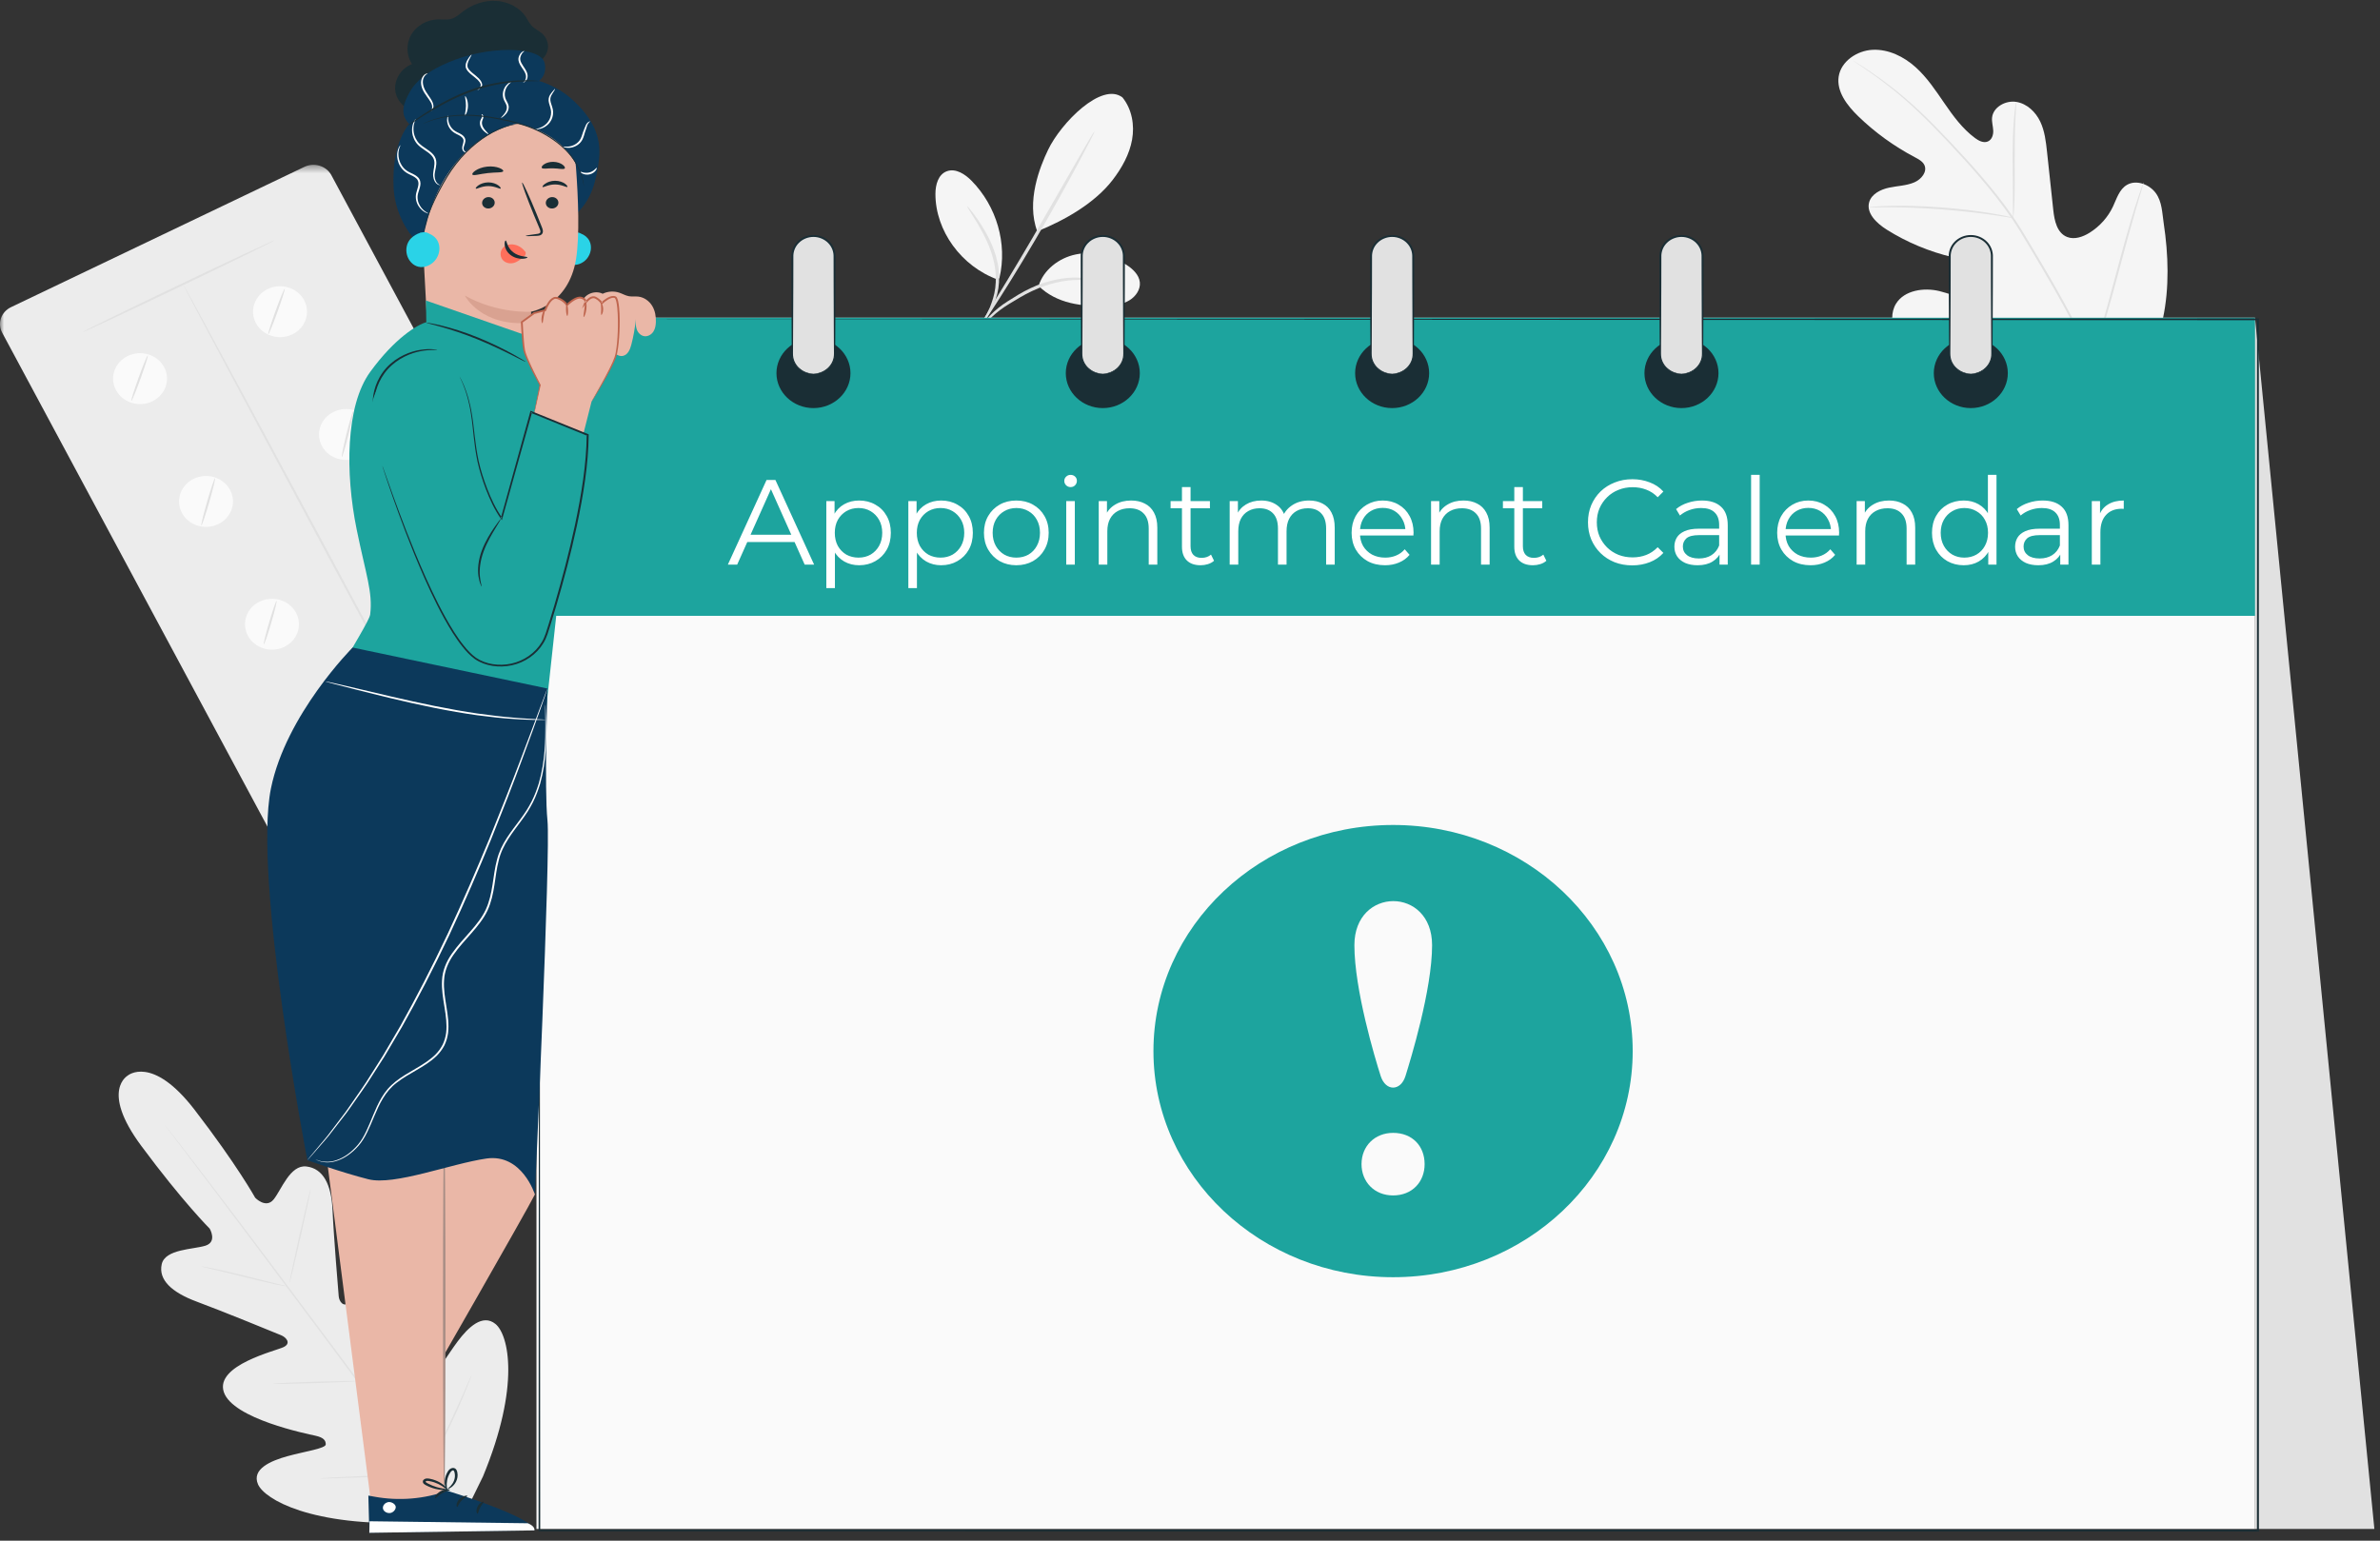 <svg width="295" height="191" viewBox="0 0 295 191" fill="none" xmlns="http://www.w3.org/2000/svg">
<rect x="0" y="0" width="295" height="191" fill="#333333" stroke="none"/>
<path fill-rule="evenodd" clip-rule="evenodd" d="M139.135 12.084C140.309 13.546 140.644 15.509 140.32 17.318C139.997 19.127 139.068 20.798 137.93 22.286C135.728 25.163 132.027 27.283 128.569 28.681C127.174 24.965 128.893 20.689 129.91 18.572C131.516 15.225 136.573 10.097 139.135 12.084Z" fill="#F5F5F5"/>
<path fill-rule="evenodd" clip-rule="evenodd" d="M128.732 35.447C129.329 33.477 131.231 31.978 133.352 31.541C135.474 31.103 137.748 31.649 139.554 32.788C140.388 33.314 141.188 34.055 141.283 34.998C141.373 35.88 140.793 36.737 140.005 37.22C139.219 37.703 138.258 37.866 137.32 37.908C134.105 38.053 130.964 37.636 128.732 35.447Z" fill="#F5F5F5"/>
<path fill-rule="evenodd" clip-rule="evenodd" d="M121.246 40.833C121.209 40.8 121.78 40.09 122.818 39.015C123.337 38.477 124.047 37.894 124.893 37.359C125.739 36.829 126.658 36.228 127.726 35.731C129.844 34.72 132.023 34.354 133.572 34.419C134.35 34.446 134.969 34.564 135.388 34.66C135.804 34.773 136.026 34.855 136.018 34.88C136.001 34.951 135.083 34.689 133.569 34.701C132.064 34.709 129.975 35.104 127.913 36.087C126.883 36.565 125.959 37.155 125.109 37.663C124.263 38.176 123.57 38.707 123.03 39.212C121.951 40.224 121.293 40.876 121.246 40.833Z" fill="#E1E1E1"/>
<path fill-rule="evenodd" clip-rule="evenodd" d="M135.649 16.31C135.675 16.323 135.494 16.709 135.144 17.398C134.795 18.086 134.274 19.076 133.621 20.293C132.312 22.727 130.466 26.071 128.331 29.716C126.193 33.362 124.161 36.611 122.638 38.932C121.877 40.093 121.249 41.026 120.801 41.662C120.355 42.299 120.097 42.644 120.072 42.629C120.047 42.615 120.259 42.242 120.662 41.581C121.106 40.859 121.685 39.92 122.382 38.788C123.838 36.432 125.827 33.166 127.962 29.524C130.051 25.898 131.941 22.619 133.357 20.162C134.022 19.013 134.574 18.059 134.998 17.326C135.393 16.66 135.623 16.297 135.649 16.31Z" fill="#E1E1E1"/>
<path fill-rule="evenodd" clip-rule="evenodd" d="M123.888 34.43C124.877 30.211 123.538 25.568 120.42 22.404C119.626 21.598 118.468 20.834 117.378 21.223C116.285 21.612 115.95 22.914 115.946 24.016C115.929 28.602 119.164 33.046 123.706 34.674" fill="#F5F5F5"/>
<path fill-rule="evenodd" clip-rule="evenodd" d="M119.891 25.588C119.915 25.572 120.07 25.739 120.328 26.058C120.592 26.372 120.94 26.85 121.354 27.452C122.144 28.666 123.217 30.43 123.662 32.622C123.881 33.713 123.89 34.786 123.748 35.739C123.609 36.696 123.288 37.515 122.986 38.178C122.658 38.831 122.354 39.34 122.098 39.664C121.855 39.994 121.709 40.168 121.686 40.153C121.613 40.11 122.149 39.376 122.711 38.069C122.97 37.41 123.251 36.611 123.363 35.69C123.478 34.772 123.459 33.747 123.248 32.696C122.822 30.586 121.816 28.834 121.098 27.597C120.349 26.364 119.836 25.624 119.891 25.588Z" fill="#E1E1E1"/>
<mask id="mask0_0_64" style="mask-type:luminance" maskUnits="userSpaceOnUse" x="0" y="20" width="79" height="92">
<path fill-rule="evenodd" clip-rule="evenodd" d="M0 20.435H78.556V111.829H0V20.435Z" fill="white"/>
</mask>
<g mask="url(#mask0_0_64)">
<path fill-rule="evenodd" clip-rule="evenodd" d="M77.188 94.184L40.832 111.574C39.603 112.162 38.102 111.698 37.479 110.538L0.27 41.244C-0.353 40.084 0.138 38.667 1.367 38.079L37.724 20.689C38.953 20.102 40.454 20.566 41.077 21.725L78.286 91.019C78.909 92.18 78.417 93.596 77.188 94.184Z" fill="#ECECEC"/>
</g>
<path fill-rule="evenodd" clip-rule="evenodd" d="M20.342 45.514C21.177 47.068 20.519 48.967 18.872 49.755C17.224 50.543 15.213 49.921 14.378 48.367C13.543 46.812 14.201 44.913 15.849 44.126C17.496 43.338 19.508 43.959 20.342 45.514Z" fill="#FAFAFA"/>
<path fill-rule="evenodd" clip-rule="evenodd" d="M37.693 37.215C38.528 38.769 37.869 40.668 36.222 41.456C34.575 42.243 32.563 41.622 31.728 40.067C30.894 38.513 31.552 36.614 33.2 35.826C34.847 35.039 36.858 35.66 37.693 37.215Z" fill="#FAFAFA"/>
<path fill-rule="evenodd" clip-rule="evenodd" d="M28.517 60.738C29.352 62.292 28.693 64.192 27.046 64.979C25.399 65.767 23.387 65.145 22.553 63.591C21.718 62.037 22.376 60.138 24.023 59.35C25.671 58.562 27.682 59.184 28.517 60.738Z" fill="#FAFAFA"/>
<path fill-rule="evenodd" clip-rule="evenodd" d="M45.868 52.439C46.702 53.994 46.044 55.892 44.397 56.68C42.75 57.468 40.738 56.846 39.903 55.292C39.069 53.737 39.727 51.839 41.374 51.051C43.022 50.263 45.033 50.885 45.868 52.439Z" fill="#FAFAFA"/>
<path fill-rule="evenodd" clip-rule="evenodd" d="M36.692 75.963C37.527 77.517 36.868 79.416 35.221 80.204C33.574 80.991 31.563 80.37 30.728 78.815C29.893 77.261 30.551 75.362 32.199 74.574C33.846 73.787 35.857 74.408 36.692 75.963Z" fill="#FAFAFA"/>
<path fill-rule="evenodd" clip-rule="evenodd" d="M54.043 67.663C54.877 69.218 54.219 71.117 52.572 71.904C50.925 72.692 48.913 72.071 48.078 70.516C47.244 68.962 47.902 67.063 49.55 66.275C51.196 65.487 53.208 66.109 54.043 67.663Z" fill="#FAFAFA"/>
<path fill-rule="evenodd" clip-rule="evenodd" d="M44.867 91.187C45.702 92.742 45.043 94.64 43.396 95.428C41.749 96.216 39.738 95.594 38.903 94.04C38.068 92.485 38.727 90.587 40.374 89.799C42.021 89.011 44.032 89.633 44.867 91.187Z" fill="#FAFAFA"/>
<path fill-rule="evenodd" clip-rule="evenodd" d="M62.218 82.888C63.053 84.442 62.394 86.341 60.747 87.129C59.1 87.917 57.088 87.295 56.254 85.741C55.419 84.186 56.077 82.287 57.725 81.5C59.371 80.712 61.383 81.334 62.218 82.888Z" fill="#FAFAFA"/>
<path fill-rule="evenodd" clip-rule="evenodd" d="M18.314 44.074C18.384 44.096 17.985 45.373 17.424 46.925C16.863 48.478 16.351 49.718 16.282 49.696C16.212 49.673 16.611 48.397 17.172 46.844C17.734 45.292 18.245 44.052 18.314 44.074Z" fill="#E1E1E1"/>
<path fill-rule="evenodd" clip-rule="evenodd" d="M35.285 35.809C35.355 35.831 34.956 37.108 34.395 38.66C33.833 40.213 33.322 41.453 33.252 41.431C33.183 41.408 33.582 40.132 34.143 38.579C34.704 37.027 35.215 35.787 35.285 35.809Z" fill="#E1E1E1"/>
<path fill-rule="evenodd" clip-rule="evenodd" d="M26.657 59.276C26.728 59.295 26.405 60.623 25.936 62.242C25.466 63.862 25.028 65.16 24.957 65.142C24.886 65.124 25.21 63.796 25.679 62.176C26.149 60.556 26.587 59.258 26.657 59.276Z" fill="#E1E1E1"/>
<path fill-rule="evenodd" clip-rule="evenodd" d="M43.783 50.97C43.854 50.986 43.596 52.272 43.207 53.842C42.817 55.413 42.443 56.674 42.371 56.658C42.3 56.642 42.558 55.356 42.948 53.785C43.338 52.215 43.711 50.954 43.783 50.97Z" fill="#E1E1E1"/>
<path fill-rule="evenodd" clip-rule="evenodd" d="M34.279 74.506C34.35 74.525 34.054 75.741 33.619 77.223C33.183 78.705 32.773 79.891 32.702 79.872C32.632 79.854 32.927 78.637 33.363 77.156C33.798 75.674 34.208 74.488 34.279 74.506Z" fill="#E1E1E1"/>
<path fill-rule="evenodd" clip-rule="evenodd" d="M52.114 66.418C52.184 66.441 51.785 67.651 51.226 69.118C50.666 70.587 50.156 71.758 50.087 71.734C50.018 71.711 50.416 70.502 50.976 69.034C51.536 67.566 52.045 66.394 52.114 66.418Z" fill="#E1E1E1"/>
<path fill-rule="evenodd" clip-rule="evenodd" d="M42.984 89.889C43.053 89.914 42.615 91.172 42.007 92.7C41.398 94.228 40.85 95.447 40.781 95.422C40.712 95.398 41.15 94.14 41.758 92.611C42.366 91.084 42.915 89.865 42.984 89.889Z" fill="#E1E1E1"/>
<path fill-rule="evenodd" clip-rule="evenodd" d="M60.217 81.081C60.287 81.097 59.972 82.508 59.512 84.23C59.051 85.953 58.621 87.335 58.55 87.318C58.478 87.301 58.794 85.891 59.254 84.169C59.715 82.447 60.145 81.064 60.217 81.081Z" fill="#E1E1E1"/>
<path fill-rule="evenodd" clip-rule="evenodd" d="M68.457 90.793C68.49 90.855 63.184 93.456 56.606 96.602C50.027 99.75 44.668 102.25 44.634 102.188C44.601 102.127 49.906 99.526 56.486 96.379C63.064 93.233 68.424 90.732 68.457 90.793Z" fill="#E1E1E1"/>
<path fill-rule="evenodd" clip-rule="evenodd" d="M34.027 29.795C34.06 29.857 28.754 32.458 22.177 35.604C15.597 38.751 10.238 41.251 10.205 41.189C10.171 41.128 15.477 38.527 22.057 35.38C28.634 32.234 33.994 29.733 34.027 29.795Z" fill="#E1E1E1"/>
<path fill-rule="evenodd" clip-rule="evenodd" d="M22.954 38.651C22.922 38.667 22.888 38.673 22.859 38.67C22.845 38.669 22.832 38.665 22.822 38.66L22.807 38.65C22.805 38.647 22.802 38.643 22.802 38.643L22.799 38.64L22.798 38.638L22.798 38.637V38.637L23.035 38.523L23.034 38.523C23.055 38.562 23.02 38.62 22.954 38.651C22.889 38.682 22.818 38.676 22.797 38.636L22.798 38.637L23.035 38.523V38.524L23.035 38.525L23.036 38.527L23.037 38.53C23.037 38.53 23.039 38.535 23.04 38.538V38.555C23.038 38.566 23.034 38.578 23.026 38.59C23.012 38.613 22.987 38.635 22.954 38.651Z" fill="#E1E1E1"/>
<path fill-rule="evenodd" clip-rule="evenodd" d="M55.714 96.74C55.648 96.771 48.2 83.025 39.08 66.039C29.956 49.048 22.615 35.253 22.681 35.222C22.746 35.191 30.193 48.935 39.316 65.926C48.437 82.911 55.78 96.709 55.714 96.74Z" fill="#E1E1E1"/>
<path fill-rule="evenodd" clip-rule="evenodd" d="M15.886 133.31C15.886 133.31 12.366 135.115 17.508 142.052C22.65 148.99 25.994 152.319 25.994 152.319C25.994 152.319 26.966 153.959 25.459 154.432C23.953 154.905 20.472 154.841 20.047 156.718C19.606 158.664 21.29 160.224 24.408 161.376C27.525 162.528 34.256 165.289 34.864 165.541C35.461 165.788 36.131 166.523 35.159 167C34.187 167.478 26.64 169.241 27.74 172.572C28.841 175.902 38.084 177.765 39.09 177.987C40.097 178.209 40.382 178.561 40.377 179.066C40.373 179.571 37.776 179.938 35.651 180.522C33.526 181.107 31.17 182.136 31.977 184.007C32.782 185.879 38.595 189.267 51.42 188.771L57.347 188.174L59.862 183.046C64.537 171.764 63.035 165.473 61.423 164.144C59.811 162.816 58.013 164.583 56.735 166.288C55.457 167.994 54.244 170.192 53.737 170.031C53.229 169.871 52.969 169.502 53.075 168.532C53.181 167.562 54.325 158.707 51.347 156.64C48.369 154.572 44.144 160.734 43.349 161.445C42.555 162.157 42.037 161.319 41.984 160.707C41.93 160.082 41.356 153.176 41.218 150.019C41.078 146.862 40.064 144.852 37.971 144.611C35.952 144.379 34.883 147.506 33.918 148.696C32.953 149.887 31.628 148.485 31.628 148.485C31.628 148.485 29.381 144.416 24.107 137.568C18.832 130.72 15.817 133.352 15.817 133.352" fill="#ECECEC"/>
<path fill-rule="evenodd" clip-rule="evenodd" d="M57.846 189.444C53.993 184.4 47.305 175.327 41.52 167.566C35.736 159.807 30.494 152.787 26.668 147.725C24.756 145.201 23.207 143.156 22.132 141.735C21.6 141.033 21.186 140.485 20.899 140.106C20.763 139.923 20.658 139.781 20.582 139.679C20.512 139.583 20.48 139.53 20.48 139.53C20.48 139.53 20.522 139.576 20.598 139.669C20.677 139.768 20.787 139.907 20.929 140.085C21.222 140.459 21.646 141.001 22.19 141.696C23.283 143.095 24.849 145.131 26.775 147.654C30.628 152.697 35.888 159.706 41.671 167.465C47.456 175.227 54.128 184.31 57.953 189.372" fill="#E1E1E1"/>
<path fill-rule="evenodd" clip-rule="evenodd" d="M24.913 156.993C24.916 156.981 25.068 157.001 25.34 157.046C25.614 157.091 26.007 157.167 26.49 157.265C27.458 157.462 28.788 157.768 30.249 158.129C31.688 158.491 32.989 158.818 33.985 159.068C34.434 159.178 34.813 159.271 35.119 159.345C35.387 159.41 35.534 159.451 35.531 159.463C35.529 159.474 35.377 159.456 35.103 159.412C34.83 159.366 34.437 159.29 33.954 159.188C32.988 158.981 31.663 158.66 30.202 158.298C28.762 157.946 27.458 157.628 26.461 157.385C26.01 157.277 25.631 157.186 25.325 157.113C25.057 157.046 24.911 157.004 24.913 156.993Z" fill="#E1E1E1"/>
<path fill-rule="evenodd" clip-rule="evenodd" d="M35.882 159.054C35.832 159.044 36.378 156.429 37.1 153.213C37.823 149.998 38.45 147.399 38.5 147.409C38.55 147.419 38.005 150.034 37.282 153.25C36.559 156.465 35.932 159.063 35.882 159.054Z" fill="#E1E1E1"/>
<path fill-rule="evenodd" clip-rule="evenodd" d="M44.195 171.348C44.184 171.342 44.252 171.209 44.384 170.973C44.535 170.706 44.725 170.373 44.95 169.978C45.425 169.138 46.078 167.975 46.747 166.667C47.421 165.359 47.987 164.156 48.389 163.283C48.579 162.871 48.739 162.525 48.866 162.247C48.98 162.004 49.049 161.87 49.061 161.874C49.073 161.879 49.027 162.02 48.933 162.272C48.84 162.524 48.697 162.886 48.51 163.33C48.138 164.217 47.59 165.432 46.914 166.743C46.242 168.055 45.57 169.213 45.063 170.039C44.809 170.451 44.598 170.782 44.446 171.007C44.295 171.233 44.206 171.355 44.195 171.348Z" fill="#E1E1E1"/>
<path fill-rule="evenodd" clip-rule="evenodd" d="M33.839 171.545C33.838 171.533 33.982 171.517 34.243 171.498C34.543 171.482 34.912 171.461 35.347 171.436C36.279 171.392 37.568 171.342 38.992 171.297C40.416 171.253 41.705 171.223 42.639 171.21C43.075 171.207 43.444 171.205 43.745 171.203C44.006 171.206 44.151 171.213 44.151 171.225C44.151 171.237 44.008 171.253 43.747 171.272C43.447 171.288 43.078 171.309 42.643 171.333C41.711 171.378 40.422 171.428 38.998 171.472C37.574 171.517 36.285 171.547 35.351 171.56C34.916 171.562 34.546 171.565 34.245 171.566C33.984 171.564 33.839 171.557 33.839 171.545Z" fill="#E1E1E1"/>
<path fill-rule="evenodd" clip-rule="evenodd" d="M39.717 183.279C39.716 183.267 39.9 183.248 40.234 183.225C40.603 183.202 41.078 183.174 41.649 183.14C42.844 183.076 44.495 183 46.318 182.927C48.143 182.854 49.795 182.798 50.991 182.765C51.563 182.754 52.039 182.743 52.408 182.736C52.743 182.733 52.928 182.738 52.929 182.749C52.929 182.762 52.745 182.781 52.412 182.804C52.043 182.826 51.568 182.855 50.997 182.889C49.802 182.952 48.151 183.028 46.327 183.101C44.502 183.175 42.85 183.231 41.654 183.263C41.083 183.275 40.607 183.285 40.237 183.292C39.903 183.295 39.717 183.291 39.717 183.279Z" fill="#E1E1E1"/>
<path fill-rule="evenodd" clip-rule="evenodd" d="M52.609 182.678C52.598 182.673 52.679 182.501 52.836 182.197C53.008 181.865 53.233 181.432 53.505 180.912C54.068 179.825 54.84 178.322 55.643 176.641C56.448 174.96 57.135 173.421 57.624 172.303C57.859 171.766 58.054 171.321 58.204 170.98C58.342 170.667 58.424 170.497 58.436 170.501C58.449 170.506 58.389 170.684 58.271 171.004C58.153 171.324 57.975 171.784 57.745 172.349C57.287 173.479 56.618 175.029 55.811 176.713C55.007 178.397 54.215 179.894 53.621 180.967C53.323 181.503 53.077 181.934 52.899 182.229C52.723 182.524 52.62 182.684 52.609 182.678Z" fill="#E1E1E1"/>
<path fill-rule="evenodd" clip-rule="evenodd" d="M262.216 49.584C268.742 44.214 269.357 35.414 268.19 27.679C267.996 26.388 267.991 25.006 267.208 23.936C266.425 22.865 264.812 22.243 263.645 22.914C262.677 23.471 262.361 24.636 261.896 25.619C261.278 26.929 260.264 28.063 259.007 28.85C258.182 29.367 257.13 29.739 256.216 29.378C254.961 28.881 254.645 27.351 254.506 26.061C254.248 23.657 253.989 21.253 253.731 18.85C253.592 17.56 253.446 16.244 252.882 15.063C252.317 13.883 251.249 12.842 249.91 12.631C248.572 12.42 247.046 13.29 246.916 14.58C246.862 15.116 247.037 15.65 247.06 16.189C247.084 16.728 246.888 17.347 246.366 17.55C245.838 17.757 245.25 17.447 244.799 17.111C243.241 15.953 242.092 14.374 241.008 12.798C239.924 11.222 238.861 9.603 237.421 8.314C235.979 7.024 234.081 6.079 232.114 6.174C230.146 6.268 228.193 7.62 227.905 9.482C227.617 11.35 228.951 13.079 230.341 14.425C232.404 16.423 234.77 18.135 237.34 19.49C237.803 19.734 238.305 19.999 238.525 20.459C238.919 21.288 238.154 22.229 237.288 22.603C236.306 23.027 235.19 23.04 234.139 23.266C233.088 23.492 231.984 24.053 231.69 25.044C231.281 26.418 232.607 27.68 233.858 28.468C236.365 30.046 239.155 31.208 242.068 31.893C243.112 32.138 244.203 32.334 245.09 32.918C245.976 33.502 246.597 34.61 246.212 35.568C245.826 36.527 244.603 36.945 243.529 36.867C242.456 36.79 241.452 36.347 240.409 36.092C238.456 35.614 236.046 35.983 235.019 37.636C234.344 38.722 234.434 40.131 234.971 41.29C235.507 42.449 236.436 43.399 237.405 44.265C240.793 47.289 244.95 49.579 249.466 50.561C253.983 51.543 258.06 51.518 262.216 49.584Z" fill="#F5F5F5"/>
<path fill-rule="evenodd" clip-rule="evenodd" d="M259.537 44.934C257.879 41.139 255.697 37.122 253.26 32.994C252.647 31.964 252.042 30.946 251.444 29.944C250.846 28.944 250.253 27.952 249.609 27.016C248.33 25.139 246.948 23.425 245.582 21.838C244.217 20.25 242.86 18.789 241.582 17.433C240.299 16.078 239.078 14.836 237.914 13.749C235.593 11.567 233.504 10.019 232.023 9.012C231.284 8.506 230.697 8.131 230.296 7.882C230.103 7.764 229.951 7.672 229.837 7.602C229.733 7.54 229.679 7.51 229.677 7.513C229.674 7.517 229.723 7.554 229.823 7.622C229.934 7.697 230.08 7.796 230.267 7.922C230.659 8.184 231.236 8.571 231.966 9.088C233.426 10.117 235.49 11.68 237.789 13.871C238.942 14.962 240.152 16.207 241.426 17.566C242.698 18.928 244.046 20.39 245.403 21.979C246.76 23.566 248.132 25.276 249.401 27.145C250.04 28.076 250.627 29.06 251.227 30.062C251.823 31.065 252.428 32.082 253.04 33.111C255.475 37.236 257.658 41.241 259.323 45.019" fill="#E1E1E1"/>
<path fill-rule="evenodd" clip-rule="evenodd" d="M249.536 27.014C249.553 27.015 249.577 26.815 249.607 26.451C249.638 26.087 249.664 25.561 249.686 24.908C249.733 23.606 249.732 21.804 249.724 19.818C249.715 17.831 249.741 16.035 249.808 14.736C249.841 14.086 249.872 13.561 249.898 13.199C249.923 12.835 249.928 12.633 249.91 12.631C249.893 12.629 249.855 12.828 249.801 13.189C249.744 13.55 249.685 14.075 249.631 14.725C249.517 16.025 249.462 17.829 249.471 19.818C249.485 21.778 249.498 23.551 249.508 24.906C249.508 25.518 249.508 26.033 249.508 26.447C249.509 26.811 249.518 27.014 249.536 27.014Z" fill="#E1E1E1"/>
<path fill-rule="evenodd" clip-rule="evenodd" d="M231.624 25.703C231.626 25.72 231.878 25.722 232.333 25.711C232.789 25.703 233.447 25.688 234.26 25.694C235.887 25.695 238.134 25.769 240.61 25.954C243.086 26.143 245.319 26.404 246.927 26.637C247.734 26.748 248.383 26.854 248.832 26.925C249.282 26.998 249.532 27.03 249.536 27.015C249.54 26.998 249.296 26.934 248.852 26.833C248.406 26.734 247.76 26.602 246.956 26.468C245.35 26.192 243.112 25.903 240.628 25.713C238.146 25.529 235.889 25.48 234.258 25.524C233.442 25.54 232.783 25.581 232.328 25.617C231.874 25.657 231.623 25.686 231.624 25.703Z" fill="#E1E1E1"/>
<path fill-rule="evenodd" clip-rule="evenodd" d="M259.287 44.651C259.295 44.653 259.328 44.579 259.384 44.436C259.447 44.266 259.523 44.058 259.616 43.806C259.815 43.258 260.08 42.459 260.395 41.466C261.025 39.482 261.804 36.715 262.62 33.65C263.438 30.584 264.188 27.814 264.774 25.82C265.061 24.85 265.299 24.053 265.475 23.46C265.549 23.203 265.611 22.991 265.661 22.817C265.701 22.669 265.718 22.59 265.71 22.587C265.702 22.585 265.669 22.658 265.613 22.802C265.55 22.972 265.474 23.18 265.38 23.432C265.182 23.979 264.917 24.779 264.602 25.772C263.972 27.756 263.193 30.523 262.376 33.589C261.559 36.654 260.809 39.424 260.223 41.418C259.935 42.388 259.698 43.186 259.522 43.778C259.448 44.035 259.386 44.247 259.336 44.421C259.296 44.569 259.278 44.648 259.287 44.651Z" fill="#E1E1E1"/>
<path fill-rule="evenodd" clip-rule="evenodd" d="M235.145 39.927C235.144 39.935 235.227 39.958 235.387 39.993C235.575 40.033 235.808 40.081 236.089 40.139C236.736 40.267 237.61 40.439 238.674 40.649C240.857 41.08 243.866 41.708 247.189 42.407C250.513 43.105 253.53 43.708 255.724 44.096C256.82 44.291 257.709 44.44 258.325 44.531C258.61 44.571 258.845 44.604 259.036 44.632C259.199 44.653 259.285 44.659 259.287 44.651C259.288 44.643 259.204 44.62 259.045 44.584C258.856 44.545 258.624 44.497 258.343 44.439C257.695 44.311 256.821 44.139 255.757 43.929C253.574 43.498 250.566 42.87 247.241 42.171C243.919 41.472 240.902 40.87 238.708 40.482C237.612 40.286 236.723 40.138 236.106 40.047C235.821 40.007 235.587 39.973 235.395 39.946C235.233 39.925 235.147 39.918 235.145 39.927Z" fill="#E1E1E1"/>
<path fill-rule="evenodd" clip-rule="evenodd" d="M279.505 39.389L294.303 189.549H279.505V39.389Z" fill="#E1E1E1"/>
<path fill-rule="evenodd" clip-rule="evenodd" d="M66.495 189.548H279.505V39.388H66.495V189.548Z" fill="#FAFAFA"/>
<path d="M66.495 76.346H279.506V39.389H66.495V76.346Z" fill="#1DA49E"/>
<path fill-rule="evenodd" clip-rule="evenodd" d="M66.858 39.589C67.851 39.588 153.681 39.545 279.868 39.483H279.981V39.589C279.984 84.669 279.988 135.78 279.992 189.732V189.749V189.866L279.868 189.866C200.482 189.859 126.91 189.851 66.858 189.845H66.756V189.749C66.818 98.828 66.857 40.386 66.858 39.589C66.858 40.386 66.898 98.828 66.96 189.749L66.858 189.652C126.91 189.646 200.482 189.639 279.868 189.631L279.744 189.749V189.732C279.747 135.78 279.752 84.669 279.756 39.589L279.868 39.695C153.681 39.632 67.851 39.589 66.858 39.589Z" fill="#1A2E35"/>
<path fill-rule="evenodd" clip-rule="evenodd" d="M105.177 46.262C105.177 48.529 103.231 50.366 100.829 50.366C98.427 50.366 96.48 48.529 96.48 46.262C96.48 43.995 98.427 42.158 100.829 42.158C103.231 42.158 105.177 43.995 105.177 46.262Z" fill="#1A2E35"/>
<path fill-rule="evenodd" clip-rule="evenodd" d="M100.829 42.383C98.563 42.383 96.719 44.123 96.719 46.262C96.719 48.4 98.563 50.14 100.829 50.14C103.095 50.14 104.938 48.4 104.938 46.262C104.938 44.123 103.095 42.383 100.829 42.383ZM100.829 50.592C98.299 50.592 96.241 48.649 96.241 46.262C96.241 43.874 98.299 41.932 100.829 41.932C103.359 41.932 105.416 43.874 105.416 46.262C105.416 48.649 103.359 50.592 100.829 50.592Z" fill="#1A2E35"/>
<path fill-rule="evenodd" clip-rule="evenodd" d="M141.04 46.262C141.04 48.529 139.093 50.366 136.692 50.366C134.29 50.366 132.343 48.529 132.343 46.262C132.343 43.995 134.29 42.158 136.692 42.158C139.093 42.158 141.04 43.995 141.04 46.262Z" fill="#1A2E35"/>
<path fill-rule="evenodd" clip-rule="evenodd" d="M136.692 42.383C134.426 42.383 132.583 44.123 132.583 46.262C132.583 48.4 134.426 50.14 136.692 50.14C138.958 50.14 140.801 48.4 140.801 46.262C140.801 44.123 138.958 42.383 136.692 42.383ZM136.692 50.592C134.162 50.592 132.104 48.649 132.104 46.262C132.104 43.874 134.162 41.932 136.692 41.932C139.222 41.932 141.279 43.874 141.279 46.262C141.279 48.649 139.222 50.592 136.692 50.592Z" fill="#1A2E35"/>
<path fill-rule="evenodd" clip-rule="evenodd" d="M176.903 46.262C176.903 48.529 174.957 50.366 172.555 50.366C170.153 50.366 168.206 48.529 168.206 46.262C168.206 43.995 170.153 42.158 172.555 42.158C174.957 42.158 176.903 43.995 176.903 46.262Z" fill="#1A2E35"/>
<path fill-rule="evenodd" clip-rule="evenodd" d="M172.555 42.383C170.289 42.383 168.445 44.123 168.445 46.262C168.445 48.4 170.289 50.14 172.555 50.14C174.82 50.14 176.664 48.4 176.664 46.262C176.664 44.123 174.82 42.383 172.555 42.383ZM172.555 50.592C170.025 50.592 167.967 48.649 167.967 46.262C167.967 43.874 170.025 41.932 172.555 41.932C175.084 41.932 177.143 43.874 177.143 46.262C177.143 48.649 175.084 50.592 172.555 50.592Z" fill="#1A2E35"/>
<path fill-rule="evenodd" clip-rule="evenodd" d="M212.766 46.262C212.766 48.529 210.82 50.366 208.417 50.366C206.016 50.366 204.069 48.529 204.069 46.262C204.069 43.995 206.016 42.158 208.417 42.158C210.82 42.158 212.766 43.995 212.766 46.262Z" fill="#1A2E35"/>
<path fill-rule="evenodd" clip-rule="evenodd" d="M208.417 42.383C206.152 42.383 204.308 44.123 204.308 46.262C204.308 48.4 206.152 50.14 208.417 50.14C210.683 50.14 212.527 48.4 212.527 46.262C212.527 44.123 210.683 42.383 208.417 42.383ZM208.417 50.592C205.888 50.592 203.83 48.649 203.83 46.262C203.83 43.874 205.888 41.932 208.417 41.932C210.948 41.932 213.006 43.874 213.006 46.262C213.006 48.649 210.948 50.592 208.417 50.592Z" fill="#1A2E35"/>
<path fill-rule="evenodd" clip-rule="evenodd" d="M248.629 46.262C248.629 48.529 246.682 50.366 244.28 50.366C241.879 50.366 239.932 48.529 239.932 46.262C239.932 43.995 241.879 42.158 244.28 42.158C246.682 42.158 248.629 43.995 248.629 46.262Z" fill="#1A2E35"/>
<path fill-rule="evenodd" clip-rule="evenodd" d="M244.28 42.383C242.015 42.383 240.171 44.123 240.171 46.262C240.171 48.4 242.015 50.14 244.28 50.14C246.546 50.14 248.39 48.4 248.39 46.262C248.39 44.123 246.546 42.383 244.28 42.383ZM244.28 50.592C241.751 50.592 239.693 48.649 239.693 46.262C239.693 43.874 241.751 41.932 244.28 41.932C246.81 41.932 248.869 43.874 248.869 46.262C248.869 48.649 246.81 50.592 244.28 50.592Z" fill="#1A2E35"/>
<path fill-rule="evenodd" clip-rule="evenodd" d="M100.829 46.34C99.384 46.34 98.214 45.235 98.214 43.872V31.723C98.214 30.361 99.384 29.256 100.829 29.256C102.273 29.256 103.443 30.361 103.443 31.723V43.872C103.443 45.235 102.273 46.34 100.829 46.34Z" fill="#E1E1E1"/>
<path fill-rule="evenodd" clip-rule="evenodd" d="M100.829 46.34C100.828 46.325 100.978 46.331 101.251 46.28C101.52 46.228 101.929 46.124 102.347 45.821C102.763 45.53 103.191 45.024 103.326 44.333C103.395 43.994 103.36 43.609 103.364 43.203C103.361 42.797 103.358 42.368 103.355 41.919C103.348 40.111 103.339 37.97 103.329 35.594C103.326 34.403 103.324 33.154 103.321 31.859C103.346 31.23 103.121 30.6 102.656 30.131C102.2 29.66 101.526 29.37 100.83 29.373C100.133 29.37 99.459 29.659 99.003 30.13C98.537 30.599 98.312 31.229 98.337 31.858C98.334 33.153 98.331 34.403 98.329 35.594C98.319 37.97 98.31 40.112 98.302 41.919C98.299 42.369 98.296 42.797 98.293 43.203C98.297 43.61 98.263 43.994 98.332 44.333C98.467 45.024 98.895 45.531 99.311 45.822C99.728 46.124 100.138 46.228 100.407 46.28C100.68 46.331 100.829 46.325 100.829 46.34C100.829 46.34 100.68 46.364 100.398 46.327C100.122 46.289 99.696 46.198 99.253 45.895C98.814 45.605 98.351 45.085 98.195 44.359C98.115 43.993 98.146 43.606 98.135 43.203C98.132 42.797 98.129 42.369 98.126 41.919C98.118 40.112 98.109 37.97 98.1 35.594C98.097 34.403 98.095 33.153 98.092 31.858C98.062 31.195 98.31 30.481 98.82 29.971C99.32 29.453 100.065 29.134 100.83 29.139C101.595 29.135 102.338 29.454 102.838 29.971C103.349 30.482 103.596 31.195 103.565 31.859C103.563 33.154 103.56 34.403 103.558 35.594C103.548 37.97 103.539 40.111 103.531 41.919C103.529 42.368 103.525 42.797 103.522 43.203C103.512 43.606 103.542 43.993 103.462 44.358C103.307 45.085 102.844 45.605 102.404 45.895C101.962 46.198 101.535 46.289 101.259 46.327C100.978 46.364 100.829 46.34 100.829 46.34Z" fill="#1A2E35"/>
<path fill-rule="evenodd" clip-rule="evenodd" d="M136.692 46.34C135.247 46.34 134.077 45.235 134.077 43.872V31.723C134.077 30.361 135.247 29.256 136.692 29.256C138.136 29.256 139.306 30.361 139.306 31.723V43.872C139.306 45.235 138.136 46.34 136.692 46.34Z" fill="#E1E1E1"/>
<path fill-rule="evenodd" clip-rule="evenodd" d="M136.692 46.34C136.691 46.325 136.841 46.331 137.114 46.28C137.382 46.228 137.792 46.124 138.21 45.821C138.626 45.53 139.054 45.024 139.189 44.333C139.258 43.994 139.223 43.609 139.227 43.203C139.224 42.797 139.221 42.368 139.218 41.919C139.211 40.111 139.202 37.97 139.192 35.594C139.189 34.403 139.187 33.154 139.184 31.859C139.209 31.23 138.984 30.6 138.519 30.131C138.063 29.66 137.388 29.37 136.693 29.373C135.996 29.37 135.322 29.659 134.866 30.13C134.4 30.599 134.174 31.229 134.199 31.858C134.197 33.153 134.194 34.403 134.192 35.594C134.182 37.97 134.173 40.112 134.166 41.919C134.162 42.369 134.159 42.797 134.156 43.203C134.16 43.61 134.126 43.994 134.195 44.333C134.33 45.024 134.758 45.531 135.174 45.822C135.592 46.124 136.001 46.228 136.27 46.28C136.543 46.331 136.692 46.325 136.692 46.34C136.692 46.34 136.543 46.364 136.262 46.327C135.985 46.289 135.559 46.198 135.116 45.895C134.676 45.605 134.214 45.085 134.058 44.359C133.978 43.993 134.009 43.606 133.998 43.203C133.995 42.797 133.992 42.369 133.989 41.919C133.981 40.112 133.972 37.97 133.962 35.594C133.96 34.403 133.958 33.153 133.955 31.858C133.925 31.195 134.173 30.481 134.683 29.971C135.183 29.453 135.928 29.134 136.693 29.139C137.458 29.135 138.201 29.454 138.701 29.971C139.212 30.482 139.459 31.195 139.428 31.859C139.426 33.154 139.423 34.403 139.421 35.594C139.411 37.97 139.402 40.111 139.394 41.919C139.392 42.368 139.388 42.797 139.385 43.203C139.375 43.606 139.405 43.993 139.325 44.358C139.17 45.085 138.707 45.605 138.268 45.895C137.825 46.198 137.398 46.289 137.122 46.327C136.841 46.364 136.692 46.34 136.692 46.34Z" fill="#1A2E35"/>
<path fill-rule="evenodd" clip-rule="evenodd" d="M172.555 46.34C171.111 46.34 169.94 45.235 169.94 43.872V31.723C169.94 30.361 171.111 29.256 172.555 29.256C173.999 29.256 175.169 30.361 175.169 31.723V43.872C175.169 45.235 173.999 46.34 172.555 46.34Z" fill="#E1E1E1"/>
<path fill-rule="evenodd" clip-rule="evenodd" d="M172.555 46.34C172.554 46.325 172.704 46.331 172.977 46.28C173.245 46.228 173.655 46.124 174.073 45.821C174.489 45.53 174.917 45.024 175.051 44.333C175.12 43.994 175.086 43.609 175.09 43.203C175.087 42.797 175.084 42.368 175.081 41.919C175.073 40.111 175.064 37.97 175.055 35.594C175.052 34.403 175.05 33.154 175.047 31.859C175.072 31.23 174.847 30.6 174.382 30.131C173.926 29.66 173.252 29.37 172.556 29.373C171.86 29.37 171.184 29.659 170.728 30.13C170.263 30.599 170.037 31.229 170.062 31.858C170.06 33.153 170.057 34.403 170.055 35.594C170.045 37.97 170.036 40.112 170.028 41.919C170.025 42.369 170.022 42.797 170.019 43.203C170.023 43.61 169.989 43.994 170.058 44.333C170.192 45.024 170.621 45.531 171.037 45.822C171.454 46.124 171.864 46.228 172.132 46.28C172.406 46.331 172.555 46.325 172.555 46.34C172.555 46.34 172.406 46.364 172.125 46.327C171.848 46.289 171.422 46.198 170.979 45.895C170.539 45.605 170.077 45.085 169.921 44.359C169.841 43.993 169.872 43.606 169.861 43.203C169.858 42.797 169.855 42.369 169.852 41.919C169.845 40.112 169.835 37.97 169.825 35.594C169.823 34.403 169.821 33.153 169.818 31.858C169.789 31.195 170.035 30.481 170.547 29.971C171.047 29.453 171.791 29.134 172.556 29.139C173.321 29.135 174.064 29.454 174.564 29.971C175.074 30.482 175.321 31.195 175.292 31.859C175.289 33.154 175.286 34.403 175.284 35.594C175.274 37.97 175.265 40.111 175.257 41.919C175.254 42.368 175.251 42.797 175.249 43.203C175.238 43.606 175.268 43.993 175.188 44.358C175.033 45.085 174.571 45.605 174.13 45.895C173.688 46.198 173.262 46.289 172.985 46.327C172.704 46.364 172.555 46.34 172.555 46.34Z" fill="#1A2E35"/>
<path fill-rule="evenodd" clip-rule="evenodd" d="M208.417 46.34C206.974 46.34 205.803 45.235 205.803 43.872V31.723C205.803 30.361 206.974 29.256 208.417 29.256C209.862 29.256 211.032 30.361 211.032 31.723V43.872C211.032 45.235 209.862 46.34 208.417 46.34Z" fill="#E1E1E1"/>
<path fill-rule="evenodd" clip-rule="evenodd" d="M208.417 46.34C208.417 46.325 208.567 46.331 208.84 46.28C209.108 46.228 209.518 46.124 209.936 45.821C210.352 45.53 210.78 45.024 210.914 44.333C210.983 43.994 210.949 43.609 210.953 43.203C210.95 42.797 210.947 42.368 210.944 41.919C210.936 40.111 210.927 37.97 210.918 35.594C210.915 34.403 210.913 33.154 210.91 31.859C210.936 31.23 210.71 30.6 210.245 30.131C209.789 29.66 209.115 29.37 208.419 29.373C207.723 29.37 207.047 29.659 206.591 30.13C206.126 30.599 205.9 31.229 205.925 31.858C205.923 33.153 205.92 34.403 205.918 35.594C205.908 37.97 205.899 40.112 205.891 41.919C205.888 42.369 205.885 42.797 205.882 43.203C205.887 43.61 205.852 43.994 205.921 44.333C206.055 45.024 206.484 45.531 206.9 45.822C207.317 46.124 207.727 46.228 207.995 46.28C208.269 46.331 208.418 46.325 208.417 46.34C208.417 46.34 208.269 46.364 207.988 46.327C207.711 46.289 207.285 46.198 206.842 45.895C206.402 45.605 205.94 45.085 205.784 44.359C205.704 43.993 205.735 43.606 205.724 43.203C205.721 42.797 205.718 42.369 205.715 41.919C205.708 40.112 205.698 37.97 205.688 35.594C205.686 34.403 205.684 33.153 205.681 31.858C205.652 31.195 205.898 30.481 206.41 29.971C206.91 29.453 207.654 29.134 208.419 29.139C209.184 29.135 209.927 29.454 210.427 29.971C210.937 30.482 211.184 31.195 211.154 31.859C211.152 33.154 211.149 34.403 211.147 35.594C211.137 37.97 211.128 40.111 211.12 41.919C211.117 42.368 211.115 42.797 211.112 43.203C211.101 43.606 211.131 43.993 211.051 44.358C210.896 45.085 210.434 45.605 209.993 45.895C209.551 46.198 209.124 46.289 208.848 46.327C208.567 46.364 208.417 46.34 208.417 46.34Z" fill="#1A2E35"/>
<path fill-rule="evenodd" clip-rule="evenodd" d="M244.28 46.34C242.836 46.34 241.666 45.235 241.666 43.872V31.723C241.666 30.361 242.836 29.256 244.28 29.256C245.725 29.256 246.895 30.361 246.895 31.723V43.872C246.895 45.235 245.725 46.34 244.28 46.34Z" fill="#E1E1E1"/>
<path fill-rule="evenodd" clip-rule="evenodd" d="M244.281 46.34C244.28 46.325 244.43 46.331 244.703 46.28C244.972 46.228 245.381 46.124 245.799 45.821C246.215 45.53 246.643 45.024 246.778 44.333C246.846 43.994 246.812 43.609 246.816 43.203C246.813 42.797 246.81 42.368 246.807 41.919C246.8 40.111 246.79 37.97 246.78 35.594C246.778 34.403 246.776 33.154 246.773 31.859C246.798 31.23 246.573 30.6 246.108 30.131C245.652 29.66 244.977 29.37 244.281 29.373C243.586 29.37 242.91 29.659 242.454 30.13C241.989 30.599 241.763 31.229 241.788 31.858C241.785 33.153 241.783 34.403 241.781 35.594C241.771 37.97 241.762 40.112 241.754 41.919C241.751 42.369 241.748 42.797 241.745 43.203C241.75 43.61 241.715 43.994 241.784 44.333C241.918 45.024 242.347 45.531 242.763 45.822C243.18 46.124 243.59 46.228 243.858 46.28C244.132 46.331 244.281 46.325 244.281 46.34C244.281 46.34 244.132 46.364 243.851 46.327C243.574 46.289 243.148 46.198 242.705 45.895C242.265 45.605 241.803 45.085 241.647 44.359C241.567 43.993 241.598 43.606 241.587 43.203C241.584 42.797 241.581 42.369 241.578 41.919C241.571 40.112 241.561 37.97 241.551 35.594C241.549 34.403 241.547 33.153 241.544 31.858C241.514 31.195 241.762 30.481 242.273 29.971C242.773 29.453 243.517 29.134 244.282 29.139C245.047 29.135 245.79 29.454 246.29 29.971C246.8 30.482 247.047 31.195 247.017 31.859C247.015 33.154 247.012 34.403 247.01 35.594C247 37.97 246.991 40.111 246.983 41.919C246.98 42.368 246.978 42.797 246.975 43.203C246.964 43.606 246.994 43.993 246.914 44.358C246.759 45.085 246.297 45.605 245.856 45.895C245.414 46.198 244.987 46.289 244.711 46.327C244.43 46.364 244.281 46.34 244.281 46.34Z" fill="#1A2E35"/>
<path d="M90.216 70L95.016 59.5H96.111L100.911 70H99.741L95.331 60.145H95.781L91.371 70H90.216ZM92.106 67.195L92.436 66.295H98.541L98.871 67.195H92.106ZM106.488 70.075C105.808 70.075 105.193 69.92 104.643 69.61C104.093 69.29 103.653 68.835 103.323 68.245C103.003 67.645 102.843 66.915 102.843 66.055C102.843 65.195 103.003 64.47 103.323 63.88C103.643 63.28 104.078 62.825 104.628 62.515C105.178 62.205 105.798 62.05 106.488 62.05C107.238 62.05 107.908 62.22 108.498 62.56C109.098 62.89 109.568 63.36 109.908 63.97C110.248 64.57 110.418 65.265 110.418 66.055C110.418 66.855 110.248 67.555 109.908 68.155C109.568 68.755 109.098 69.225 108.498 69.565C107.908 69.905 107.238 70.075 106.488 70.075ZM102.423 72.91V62.125H103.443V64.495L103.338 66.07L103.488 67.66V72.91H102.423ZM106.413 69.13C106.973 69.13 107.473 69.005 107.913 68.755C108.353 68.495 108.703 68.135 108.963 67.675C109.223 67.205 109.353 66.665 109.353 66.055C109.353 65.445 109.223 64.91 108.963 64.45C108.703 63.99 108.353 63.63 107.913 63.37C107.473 63.11 106.973 62.98 106.413 62.98C105.853 62.98 105.348 63.11 104.898 63.37C104.458 63.63 104.108 63.99 103.848 64.45C103.598 64.91 103.473 65.445 103.473 66.055C103.473 66.665 103.598 67.205 103.848 67.675C104.108 68.135 104.458 68.495 104.898 68.755C105.348 69.005 105.853 69.13 106.413 69.13ZM116.654 70.075C115.974 70.075 115.359 69.92 114.809 69.61C114.259 69.29 113.819 68.835 113.489 68.245C113.169 67.645 113.009 66.915 113.009 66.055C113.009 65.195 113.169 64.47 113.489 63.88C113.809 63.28 114.244 62.825 114.794 62.515C115.344 62.205 115.964 62.05 116.654 62.05C117.404 62.05 118.074 62.22 118.664 62.56C119.264 62.89 119.734 63.36 120.074 63.97C120.414 64.57 120.584 65.265 120.584 66.055C120.584 66.855 120.414 67.555 120.074 68.155C119.734 68.755 119.264 69.225 118.664 69.565C118.074 69.905 117.404 70.075 116.654 70.075ZM112.589 72.91V62.125H113.609V64.495L113.504 66.07L113.654 67.66V72.91H112.589ZM116.579 69.13C117.139 69.13 117.639 69.005 118.079 68.755C118.519 68.495 118.869 68.135 119.129 67.675C119.389 67.205 119.519 66.665 119.519 66.055C119.519 65.445 119.389 64.91 119.129 64.45C118.869 63.99 118.519 63.63 118.079 63.37C117.639 63.11 117.139 62.98 116.579 62.98C116.019 62.98 115.514 63.11 115.064 63.37C114.624 63.63 114.274 63.99 114.014 64.45C113.764 64.91 113.639 65.445 113.639 66.055C113.639 66.665 113.764 67.205 114.014 67.675C114.274 68.135 114.624 68.495 115.064 68.755C115.514 69.005 116.019 69.13 116.579 69.13ZM125.965 70.075C125.205 70.075 124.52 69.905 123.91 69.565C123.31 69.215 122.835 68.74 122.485 68.14C122.135 67.53 121.96 66.835 121.96 66.055C121.96 65.265 122.135 64.57 122.485 63.97C122.835 63.37 123.31 62.9 123.91 62.56C124.51 62.22 125.195 62.05 125.965 62.05C126.745 62.05 127.435 62.22 128.035 62.56C128.645 62.9 129.12 63.37 129.46 63.97C129.81 64.57 129.985 65.265 129.985 66.055C129.985 66.835 129.81 67.53 129.46 68.14C129.12 68.74 128.645 69.215 128.035 69.565C127.425 69.905 126.735 70.075 125.965 70.075ZM125.965 69.13C126.535 69.13 127.04 69.005 127.48 68.755C127.92 68.495 128.265 68.135 128.515 67.675C128.775 67.205 128.905 66.665 128.905 66.055C128.905 65.435 128.775 64.895 128.515 64.435C128.265 63.975 127.92 63.62 127.48 63.37C127.04 63.11 126.54 62.98 125.98 62.98C125.42 62.98 124.92 63.11 124.48 63.37C124.04 63.62 123.69 63.975 123.43 64.435C123.17 64.895 123.04 65.435 123.04 66.055C123.04 66.665 123.17 67.205 123.43 67.675C123.69 68.135 124.04 68.495 124.48 68.755C124.92 69.005 125.415 69.13 125.965 69.13ZM132.159 70V62.125H133.224V70H132.159ZM132.699 60.385C132.479 60.385 132.294 60.31 132.144 60.16C131.994 60.01 131.919 59.83 131.919 59.62C131.919 59.41 131.994 59.235 132.144 59.095C132.294 58.945 132.479 58.87 132.699 58.87C132.919 58.87 133.104 58.94 133.254 59.08C133.404 59.22 133.479 59.395 133.479 59.605C133.479 59.825 133.404 60.01 133.254 60.16C133.114 60.31 132.929 60.385 132.699 60.385ZM140.208 62.05C140.848 62.05 141.408 62.175 141.888 62.425C142.378 62.665 142.758 63.035 143.028 63.535C143.308 64.035 143.448 64.665 143.448 65.425V70H142.383V65.53C142.383 64.7 142.173 64.075 141.753 63.655C141.343 63.225 140.763 63.01 140.013 63.01C139.453 63.01 138.963 63.125 138.543 63.355C138.133 63.575 137.813 63.9 137.583 64.33C137.363 64.75 137.253 65.26 137.253 65.86V70H136.188V62.125H137.208V64.285L137.043 63.88C137.293 63.31 137.693 62.865 138.243 62.545C138.793 62.215 139.448 62.05 140.208 62.05ZM148.814 70.075C148.074 70.075 147.504 69.875 147.104 69.475C146.704 69.075 146.504 68.51 146.504 67.78V60.385H147.569V67.72C147.569 68.18 147.684 68.535 147.914 68.785C148.154 69.035 148.494 69.16 148.934 69.16C149.404 69.16 149.794 69.025 150.104 68.755L150.479 69.52C150.269 69.71 150.014 69.85 149.714 69.94C149.424 70.03 149.124 70.075 148.814 70.075ZM145.094 63.01V62.125H149.969V63.01H145.094ZM162.258 62.05C162.898 62.05 163.453 62.175 163.923 62.425C164.403 62.665 164.773 63.035 165.033 63.535C165.303 64.035 165.438 64.665 165.438 65.425V70H164.373V65.53C164.373 64.7 164.173 64.075 163.773 63.655C163.383 63.225 162.828 63.01 162.108 63.01C161.568 63.01 161.098 63.125 160.698 63.355C160.308 63.575 160.003 63.9 159.783 64.33C159.573 64.75 159.468 65.26 159.468 65.86V70H158.403V65.53C158.403 64.7 158.203 64.075 157.803 63.655C157.403 63.225 156.843 63.01 156.123 63.01C155.593 63.01 155.128 63.125 154.728 63.355C154.328 63.575 154.018 63.9 153.798 64.33C153.588 64.75 153.483 65.26 153.483 65.86V70H152.418V62.125H153.438V64.255L153.273 63.88C153.513 63.31 153.898 62.865 154.428 62.545C154.968 62.215 155.603 62.05 156.333 62.05C157.103 62.05 157.758 62.245 158.298 62.635C158.838 63.015 159.188 63.59 159.348 64.36L158.928 64.195C159.158 63.555 159.563 63.04 160.143 62.65C160.733 62.25 161.438 62.05 162.258 62.05ZM171.671 70.075C170.851 70.075 170.131 69.905 169.511 69.565C168.891 69.215 168.406 68.74 168.056 68.14C167.706 67.53 167.531 66.835 167.531 66.055C167.531 65.275 167.696 64.585 168.026 63.985C168.366 63.385 168.826 62.915 169.406 62.575C169.996 62.225 170.656 62.05 171.386 62.05C172.126 62.05 172.781 62.22 173.351 62.56C173.931 62.89 174.386 63.36 174.716 63.97C175.046 64.57 175.211 65.265 175.211 66.055C175.211 66.105 175.206 66.16 175.196 66.22C175.196 66.27 175.196 66.325 175.196 66.385H168.341V65.59H174.626L174.206 65.905C174.206 65.335 174.081 64.83 173.831 64.39C173.591 63.94 173.261 63.59 172.841 63.34C172.421 63.09 171.936 62.965 171.386 62.965C170.846 62.965 170.361 63.09 169.931 63.34C169.501 63.59 169.166 63.94 168.926 64.39C168.686 64.84 168.566 65.355 168.566 65.935V66.1C168.566 66.7 168.696 67.23 168.956 67.69C169.226 68.14 169.596 68.495 170.066 68.755C170.546 69.005 171.091 69.13 171.701 69.13C172.181 69.13 172.626 69.045 173.036 68.875C173.456 68.705 173.816 68.445 174.116 68.095L174.716 68.785C174.366 69.205 173.926 69.525 173.396 69.745C172.876 69.965 172.301 70.075 171.671 70.075ZM181.399 62.05C182.039 62.05 182.599 62.175 183.079 62.425C183.569 62.665 183.949 63.035 184.219 63.535C184.499 64.035 184.639 64.665 184.639 65.425V70H183.574V65.53C183.574 64.7 183.364 64.075 182.944 63.655C182.534 63.225 181.954 63.01 181.204 63.01C180.644 63.01 180.154 63.125 179.734 63.355C179.324 63.575 179.004 63.9 178.774 64.33C178.554 64.75 178.444 65.26 178.444 65.86V70H177.379V62.125H178.399V64.285L178.234 63.88C178.484 63.31 178.884 62.865 179.434 62.545C179.984 62.215 180.639 62.05 181.399 62.05ZM190.006 70.075C189.266 70.075 188.696 69.875 188.296 69.475C187.896 69.075 187.696 68.51 187.696 67.78V60.385H188.761V67.72C188.761 68.18 188.876 68.535 189.106 68.785C189.346 69.035 189.686 69.16 190.126 69.16C190.596 69.16 190.986 69.025 191.296 68.755L191.671 69.52C191.461 69.71 191.206 69.85 190.906 69.94C190.616 70.03 190.316 70.075 190.006 70.075ZM186.286 63.01V62.125H191.161V63.01H186.286ZM202.32 70.09C201.53 70.09 200.8 69.96 200.13 69.7C199.46 69.43 198.88 69.055 198.39 68.575C197.9 68.095 197.515 67.53 197.235 66.88C196.965 66.23 196.83 65.52 196.83 64.75C196.83 63.98 196.965 63.27 197.235 62.62C197.515 61.97 197.9 61.405 198.39 60.925C198.89 60.445 199.475 60.075 200.145 59.815C200.815 59.545 201.545 59.41 202.335 59.41C203.095 59.41 203.81 59.54 204.48 59.8C205.15 60.05 205.715 60.43 206.175 60.94L205.47 61.645C205.04 61.205 204.565 60.89 204.045 60.7C203.525 60.5 202.965 60.4 202.365 60.4C201.735 60.4 201.15 60.51 200.61 60.73C200.07 60.94 199.6 61.245 199.2 61.645C198.8 62.035 198.485 62.495 198.255 63.025C198.035 63.545 197.925 64.12 197.925 64.75C197.925 65.38 198.035 65.96 198.255 66.49C198.485 67.01 198.8 67.47 199.2 67.87C199.6 68.26 200.07 68.565 200.61 68.785C201.15 68.995 201.735 69.1 202.365 69.1C202.965 69.1 203.525 69 204.045 68.8C204.565 68.6 205.04 68.28 205.47 67.84L206.175 68.545C205.715 69.055 205.15 69.44 204.48 69.7C203.81 69.96 203.09 70.09 202.32 70.09ZM213.134 70V68.26L213.089 67.975V65.065C213.089 64.395 212.899 63.88 212.519 63.52C212.149 63.16 211.594 62.98 210.854 62.98C210.344 62.98 209.859 63.065 209.399 63.235C208.939 63.405 208.549 63.63 208.229 63.91L207.749 63.115C208.149 62.775 208.629 62.515 209.189 62.335C209.749 62.145 210.339 62.05 210.959 62.05C211.979 62.05 212.764 62.305 213.314 62.815C213.874 63.315 214.154 64.08 214.154 65.11V70H213.134ZM210.419 70.075C209.829 70.075 209.314 69.98 208.874 69.79C208.444 69.59 208.114 69.32 207.884 68.98C207.654 68.63 207.539 68.23 207.539 67.78C207.539 67.37 207.634 67 207.824 66.67C208.024 66.33 208.344 66.06 208.784 65.86C209.234 65.65 209.834 65.545 210.584 65.545H213.299V66.34H210.614C209.854 66.34 209.324 66.475 209.024 66.745C208.734 67.015 208.589 67.35 208.589 67.75C208.589 68.2 208.764 68.56 209.114 68.83C209.464 69.1 209.954 69.235 210.584 69.235C211.184 69.235 211.699 69.1 212.129 68.83C212.569 68.55 212.889 68.15 213.089 67.63L213.329 68.365C213.129 68.885 212.779 69.3 212.279 69.61C211.789 69.92 211.169 70.075 210.419 70.075ZM217.047 70V58.87H218.112V70H217.047ZM224.42 70.075C223.6 70.075 222.88 69.905 222.26 69.565C221.64 69.215 221.155 68.74 220.805 68.14C220.455 67.53 220.28 66.835 220.28 66.055C220.28 65.275 220.445 64.585 220.775 63.985C221.115 63.385 221.575 62.915 222.155 62.575C222.745 62.225 223.405 62.05 224.135 62.05C224.875 62.05 225.53 62.22 226.1 62.56C226.68 62.89 227.135 63.36 227.465 63.97C227.795 64.57 227.96 65.265 227.96 66.055C227.96 66.105 227.955 66.16 227.945 66.22C227.945 66.27 227.945 66.325 227.945 66.385H221.09V65.59H227.375L226.955 65.905C226.955 65.335 226.83 64.83 226.58 64.39C226.34 63.94 226.01 63.59 225.59 63.34C225.17 63.09 224.685 62.965 224.135 62.965C223.595 62.965 223.11 63.09 222.68 63.34C222.25 63.59 221.915 63.94 221.675 64.39C221.435 64.84 221.315 65.355 221.315 65.935V66.1C221.315 66.7 221.445 67.23 221.705 67.69C221.975 68.14 222.345 68.495 222.815 68.755C223.295 69.005 223.84 69.13 224.45 69.13C224.93 69.13 225.375 69.045 225.785 68.875C226.205 68.705 226.565 68.445 226.865 68.095L227.465 68.785C227.115 69.205 226.675 69.525 226.145 69.745C225.625 69.965 225.05 70.075 224.42 70.075ZM234.148 62.05C234.788 62.05 235.348 62.175 235.828 62.425C236.318 62.665 236.698 63.035 236.968 63.535C237.248 64.035 237.388 64.665 237.388 65.425V70H236.323V65.53C236.323 64.7 236.113 64.075 235.693 63.655C235.283 63.225 234.703 63.01 233.953 63.01C233.393 63.01 232.903 63.125 232.483 63.355C232.073 63.575 231.753 63.9 231.523 64.33C231.303 64.75 231.193 65.26 231.193 65.86V70H230.128V62.125H231.148V64.285L230.983 63.88C231.233 63.31 231.633 62.865 232.183 62.545C232.733 62.215 233.388 62.05 234.148 62.05ZM243.4 70.075C242.65 70.075 241.975 69.905 241.375 69.565C240.785 69.225 240.32 68.755 239.98 68.155C239.64 67.545 239.47 66.845 239.47 66.055C239.47 65.255 239.64 64.555 239.98 63.955C240.32 63.355 240.785 62.89 241.375 62.56C241.975 62.22 242.65 62.05 243.4 62.05C244.09 62.05 244.705 62.205 245.245 62.515C245.795 62.825 246.23 63.28 246.55 63.88C246.88 64.47 247.045 65.195 247.045 66.055C247.045 66.905 246.885 67.63 246.565 68.23C246.245 68.83 245.81 69.29 245.26 69.61C244.72 69.92 244.1 70.075 243.4 70.075ZM243.475 69.13C244.035 69.13 244.535 69.005 244.975 68.755C245.425 68.495 245.775 68.135 246.025 67.675C246.285 67.205 246.415 66.665 246.415 66.055C246.415 65.435 246.285 64.895 246.025 64.435C245.775 63.975 245.425 63.62 244.975 63.37C244.535 63.11 244.035 62.98 243.475 62.98C242.925 62.98 242.43 63.11 241.99 63.37C241.55 63.62 241.2 63.975 240.94 64.435C240.68 64.895 240.55 65.435 240.55 66.055C240.55 66.665 240.68 67.205 240.94 67.675C241.2 68.135 241.55 68.495 241.99 68.755C242.43 69.005 242.925 69.13 243.475 69.13ZM246.445 70V67.63L246.55 66.04L246.4 64.45V58.87H247.465V70H246.445ZM255.366 70V68.26L255.321 67.975V65.065C255.321 64.395 255.131 63.88 254.751 63.52C254.381 63.16 253.826 62.98 253.086 62.98C252.576 62.98 252.091 63.065 251.631 63.235C251.171 63.405 250.781 63.63 250.461 63.91L249.981 63.115C250.381 62.775 250.861 62.515 251.421 62.335C251.981 62.145 252.571 62.05 253.191 62.05C254.211 62.05 254.996 62.305 255.546 62.815C256.106 63.315 256.386 64.08 256.386 65.11V70H255.366ZM252.651 70.075C252.061 70.075 251.546 69.98 251.106 69.79C250.676 69.59 250.346 69.32 250.116 68.98C249.886 68.63 249.771 68.23 249.771 67.78C249.771 67.37 249.866 67 250.056 66.67C250.256 66.33 250.576 66.06 251.016 65.86C251.466 65.65 252.066 65.545 252.816 65.545H255.531V66.34H252.846C252.086 66.34 251.556 66.475 251.256 66.745C250.966 67.015 250.821 67.35 250.821 67.75C250.821 68.2 250.996 68.56 251.346 68.83C251.696 69.1 252.186 69.235 252.816 69.235C253.416 69.235 253.931 69.1 254.361 68.83C254.801 68.55 255.121 68.15 255.321 67.63L255.561 68.365C255.361 68.885 255.011 69.3 254.511 69.61C254.021 69.92 253.401 70.075 252.651 70.075ZM259.278 70V62.125H260.298V64.27L260.193 63.895C260.413 63.295 260.783 62.84 261.303 62.53C261.823 62.21 262.468 62.05 263.238 62.05V63.085C263.198 63.085 263.158 63.085 263.118 63.085C263.078 63.075 263.038 63.07 262.998 63.07C262.168 63.07 261.518 63.325 261.048 63.835C260.578 64.335 260.343 65.05 260.343 65.98V70H259.278Z" fill="white"/>
<path fill-rule="evenodd" clip-rule="evenodd" d="M66.812 7.631C67.417 7.282 67.836 6.659 67.913 5.994C67.99 5.328 67.723 4.634 67.211 4.17C66.812 3.808 66.283 3.586 65.911 3.2C65.601 2.88 65.421 2.47 65.179 2.101C64.402 0.918 62.955 0.191 61.484 0.108C60.012 0.025 58.539 0.548 57.39 1.42C56.933 1.766 56.502 2.178 55.942 2.339C55.399 2.495 54.816 2.393 54.249 2.408C52.903 2.442 51.603 3.196 50.962 4.313C50.321 5.431 50.363 6.869 51.068 7.952C49.627 8.489 48.723 10.072 49.038 11.503C49.352 12.934 50.851 14.046 52.398 13.997C53.354 13.967 54.242 13.553 55.109 13.171C58.62 11.623 62.319 10.458 66.112 9.707" fill="#1A2E35"/>
<path d="M51.96 30.325C50.072 28.427 48.927 25.884 48.789 23.283C48.651 20.682 49.047 17.429 50.725 15.362C49.519 14.159 49.993 12.801 50.826 11.344C51.66 9.886 53.162 8.873 54.725 8.12C57.052 7 59.629 6.344 62.237 6.208C64.365 6.098 67.207 6.402 67.515 7.846C67.837 9.351 66.807 10.039 66.807 10.039C66.807 10.039 68.927 10.578 70.799 12.227C73.492 14.599 74.563 17.017 74.247 19.732C73.931 22.447 73.342 24.566 71.646 26.306" fill="#0C395B"/>
<path d="M69.987 29.517C70.262 29.249 70.655 29.001 71.054 28.886L70.973 28.879C71.047 28.861 71.123 28.855 71.199 28.848C71.49 28.789 71.778 28.809 72.018 28.96L72.011 28.96C72.457 29.125 72.847 29.445 73.054 29.855C73.416 30.57 73.255 31.469 72.732 32.088C72.278 32.626 71.509 32.969 70.804 32.792C70.157 32.63 69.687 32.063 69.517 31.452C69.33 30.783 69.477 30.014 69.987 29.517Z" fill="#2AD3E7"/>
<path fill-rule="evenodd" clip-rule="evenodd" d="M71.391 20.725C71.135 17.273 68.68 13.05 65.037 13.438L53.67 16.228C52.562 16.345 51.735 17.243 51.765 18.294L53.17 44.2C53.144 44.206 53.119 44.211 53.092 44.217C53.092 44.217 55.721 51.514 63.235 49.248C64.725 48.799 65.399 47.256 65.687 45.67L65.764 45.678C65.766 45.491 65.768 45.315 65.769 45.136C66.008 43.306 65.797 41.578 65.797 41.578C65.808 39.486 65.801 38.627 65.803 38.647C65.803 38.647 70.473 37.884 71.4 32.12C71.861 29.254 71.675 24.561 71.391 20.725Z" fill="#EAB7A7"/>
<path fill-rule="evenodd" clip-rule="evenodd" d="M69.213 25.097C69.231 25.486 68.895 25.822 68.464 25.846C68.034 25.871 67.671 25.576 67.653 25.186C67.636 24.796 67.971 24.46 68.401 24.436C68.832 24.411 69.196 24.707 69.213 25.097Z" fill="#1A2E35"/>
<path fill-rule="evenodd" clip-rule="evenodd" d="M70.329 23.174C70.233 23.271 69.638 22.861 68.796 22.868C67.954 22.864 67.34 23.277 67.248 23.181C67.203 23.137 67.3 22.963 67.568 22.777C67.831 22.591 68.282 22.409 68.806 22.408C69.331 22.407 69.773 22.587 70.028 22.771C70.288 22.957 70.377 23.131 70.329 23.174Z" fill="#1A2E35"/>
<path fill-rule="evenodd" clip-rule="evenodd" d="M61.318 25.097C61.336 25.486 61 25.822 60.569 25.846C60.139 25.871 59.775 25.576 59.758 25.186C59.741 24.796 60.076 24.46 60.506 24.436C60.937 24.411 61.301 24.707 61.318 25.097Z" fill="#1A2E35"/>
<path fill-rule="evenodd" clip-rule="evenodd" d="M62.056 23.376C61.959 23.472 61.363 23.063 60.522 23.07C59.681 23.066 59.066 23.479 58.974 23.382C58.929 23.339 59.025 23.165 59.294 22.978C59.557 22.792 60.008 22.611 60.532 22.609C61.056 22.609 61.499 22.788 61.754 22.973C62.013 23.159 62.103 23.332 62.056 23.376Z" fill="#1A2E35"/>
<path fill-rule="evenodd" clip-rule="evenodd" d="M65.153 29.248C65.149 29.203 65.671 29.115 66.519 29.007C66.734 28.985 66.937 28.943 66.972 28.804C67.022 28.657 66.93 28.439 66.824 28.204C66.619 27.714 66.404 27.201 66.178 26.663C65.279 24.469 64.626 22.664 64.721 22.631C64.814 22.598 65.619 24.349 66.518 26.543C66.734 27.084 66.941 27.599 67.138 28.093C67.221 28.323 67.363 28.584 67.255 28.889C67.198 29.041 67.041 29.152 66.904 29.187C66.766 29.228 66.646 29.231 66.539 29.238C65.686 29.286 65.157 29.294 65.153 29.248Z" fill="#1A2E35"/>
<path fill-rule="evenodd" clip-rule="evenodd" d="M65.803 38.647C65.803 38.647 61.701 38.923 57.618 36.643C57.618 36.643 59.629 40.585 65.731 40.007L65.803 38.647Z" fill="#D9A291"/>
<path d="M65.042 31.138C64.631 30.598 63.964 30.269 63.331 30.296C62.892 30.314 62.463 30.508 62.227 30.871C61.991 31.235 61.98 31.773 62.257 32.155C62.567 32.586 63.151 32.722 63.626 32.61C64.101 32.499 64.491 32.189 64.86 31.879C64.962 31.793 65.067 31.703 65.124 31.58C65.182 31.457 65.183 31.29 65.089 31.177" fill="#FF6F5B"/>
<path fill-rule="evenodd" clip-rule="evenodd" d="M62.68 29.814C62.817 29.805 62.824 30.668 63.611 31.275C64.396 31.884 65.37 31.781 65.378 31.901C65.391 31.956 65.162 32.07 64.751 32.084C64.348 32.099 63.758 31.981 63.277 31.61C62.797 31.237 62.588 30.738 62.554 30.384C62.517 30.024 62.617 29.809 62.68 29.814Z" fill="#1A2E35"/>
<path fill-rule="evenodd" clip-rule="evenodd" d="M62.378 21.219C62.297 21.435 61.456 21.339 60.469 21.457C59.479 21.557 58.685 21.835 58.552 21.642C58.493 21.55 58.63 21.346 58.951 21.134C59.269 20.924 59.777 20.722 60.369 20.656C60.962 20.591 61.505 20.676 61.866 20.812C62.229 20.948 62.413 21.116 62.378 21.219Z" fill="#1A2E35"/>
<path fill-rule="evenodd" clip-rule="evenodd" d="M70.003 20.877C69.856 21.058 69.275 20.875 68.578 20.87C67.88 20.843 67.291 21 67.154 20.812C67.093 20.72 67.185 20.539 67.442 20.367C67.695 20.195 68.119 20.053 68.598 20.064C69.078 20.075 69.494 20.236 69.738 20.419C69.986 20.603 70.068 20.788 70.003 20.877Z" fill="#1A2E35"/>
<path d="M65.865 15.077C65.865 15.077 60.14 14.996 55.807 21.097C52.951 25.117 52.349 30.163 52.349 30.163L50.139 20.559L51.797 16.18L55.752 14.068L63.259 13.669L66.091 14.993" fill="#0C395B"/>
<path d="M54.648 15.577C63.766 13.505 71.054 16.355 72.392 23.103L74.247 18.663L69.502 13.271L64.313 11.995L53.856 13.495L54.648 15.577Z" fill="#0C395B"/>
<path d="M50.956 29.538C51.252 29.25 51.674 28.983 52.103 28.859L52.017 28.852C52.097 28.833 52.179 28.826 52.26 28.818C52.574 28.755 52.883 28.776 53.142 28.939L53.134 28.938C53.614 29.117 54.033 29.46 54.257 29.902C54.645 30.671 54.473 31.639 53.91 32.305C53.421 32.884 52.594 33.253 51.835 33.063C51.139 32.889 50.633 32.278 50.45 31.621C50.249 30.901 50.407 30.073 50.956 29.538Z" fill="#2AD3E7"/>
<path fill-rule="evenodd" clip-rule="evenodd" d="M53.113 26.465C53.11 26.476 52.954 26.451 52.707 26.324C52.464 26.196 52.131 25.95 51.87 25.535C51.611 25.13 51.437 24.529 51.602 23.899C51.676 23.592 51.798 23.291 51.851 22.979C51.911 22.67 51.85 22.35 51.608 22.124C51.372 21.894 51.034 21.759 50.721 21.6C50.4 21.449 50.102 21.235 49.888 20.99C49.45 20.497 49.267 19.925 49.23 19.453C49.188 18.975 49.3 18.593 49.406 18.351C49.513 18.106 49.621 17.996 49.628 18.001C49.683 18.015 49.297 18.528 49.405 19.437C49.461 19.878 49.652 20.406 50.062 20.848C50.267 21.071 50.523 21.252 50.834 21.396C51.139 21.55 51.496 21.681 51.788 21.961C52.092 22.239 52.168 22.678 52.092 23.015C52.029 23.362 51.9 23.662 51.825 23.95C51.664 24.518 51.801 25.064 52.024 25.454C52.247 25.85 52.542 26.101 52.759 26.247C52.979 26.391 53.121 26.445 53.113 26.465Z" fill="white"/>
<path fill-rule="evenodd" clip-rule="evenodd" d="M51.522 14.75C51.573 14.767 51.218 15.24 51.249 16.096C51.262 16.515 51.393 17.02 51.713 17.481C52.022 17.955 52.593 18.274 53.165 18.679C53.446 18.886 53.717 19.123 53.886 19.423C54.061 19.72 54.102 20.06 54.078 20.355C54.027 20.949 53.835 21.441 53.873 21.856C53.894 22.275 54.06 22.594 54.238 22.749C54.414 22.912 54.568 22.929 54.559 22.953C54.557 22.961 54.521 22.959 54.452 22.947C54.384 22.931 54.282 22.899 54.175 22.819C53.954 22.666 53.743 22.32 53.697 21.869C53.636 21.408 53.817 20.895 53.848 20.343C53.864 20.067 53.823 19.784 53.671 19.532C53.525 19.278 53.283 19.063 53.012 18.865C52.469 18.479 51.852 18.128 51.52 17.599C51.183 17.09 51.064 16.544 51.073 16.099C51.073 15.649 51.197 15.298 51.304 15.074C51.412 14.847 51.513 14.745 51.522 14.75Z" fill="white"/>
<path fill-rule="evenodd" clip-rule="evenodd" d="M57.937 18.844C57.948 18.85 57.867 18.933 57.689 18.898C57.605 18.879 57.507 18.831 57.425 18.74C57.341 18.651 57.292 18.512 57.288 18.37C57.271 18.078 57.443 17.776 57.457 17.474C57.48 17.173 57.199 16.907 56.84 16.738C56.477 16.573 56.08 16.357 55.854 16.059C55.618 15.77 55.493 15.458 55.444 15.192C55.347 14.648 55.515 14.327 55.535 14.338C55.579 14.345 55.483 14.668 55.615 15.155C55.682 15.396 55.813 15.672 56.032 15.923C56.251 16.184 56.569 16.351 56.959 16.531C57.149 16.626 57.339 16.746 57.48 16.908C57.624 17.066 57.706 17.288 57.687 17.483C57.645 17.869 57.465 18.131 57.465 18.371C57.443 18.609 57.594 18.76 57.719 18.811C57.845 18.863 57.93 18.825 57.937 18.844Z" fill="white"/>
<path fill-rule="evenodd" clip-rule="evenodd" d="M59.676 14.16C59.681 14.147 59.737 14.144 59.806 14.204C59.872 14.264 59.931 14.386 59.915 14.539C59.901 14.691 59.815 14.841 59.767 14.986C59.721 15.13 59.719 15.299 59.763 15.473C59.853 15.825 60.098 16.093 60.271 16.285C60.45 16.477 60.562 16.603 60.538 16.628C60.516 16.651 60.365 16.572 60.148 16.404C59.939 16.238 59.633 15.957 59.521 15.528C59.466 15.318 59.476 15.097 59.55 14.915C59.626 14.739 59.714 14.619 59.742 14.512C59.805 14.287 59.663 14.184 59.676 14.16Z" fill="white"/>
<path fill-rule="evenodd" clip-rule="evenodd" d="M68.796 11.016C68.81 11.024 68.779 11.109 68.696 11.249C68.616 11.389 68.472 11.577 68.343 11.819C68.208 12.06 68.164 12.367 68.269 12.715C68.357 13.058 68.56 13.453 68.56 13.918C68.566 14.374 68.415 14.802 68.185 15.129C67.955 15.46 67.649 15.681 67.376 15.816C66.814 16.086 66.409 16.034 66.415 16.012C66.408 15.971 66.793 15.957 67.288 15.672C67.531 15.528 67.796 15.314 67.991 15.012C68.188 14.713 68.317 14.328 68.311 13.921C68.314 13.515 68.133 13.144 68.045 12.764C67.938 12.387 68.016 11.986 68.187 11.74C68.349 11.488 68.513 11.32 68.616 11.197C68.722 11.076 68.78 11.008 68.796 11.016Z" fill="white"/>
<path fill-rule="evenodd" clip-rule="evenodd" d="M73.138 15.042C73.175 15.08 72.867 15.214 72.754 15.639C72.7 15.858 72.586 16.122 72.503 16.398C72.415 16.682 72.344 17.014 72.168 17.345C71.798 18.028 71.054 18.303 70.564 18.326C70.052 18.354 69.769 18.19 69.783 18.171C69.794 18.131 70.085 18.228 70.544 18.161C70.989 18.099 71.63 17.826 71.946 17.238C72.103 16.946 72.181 16.625 72.283 16.335C72.387 16.036 72.51 15.804 72.588 15.585C72.67 15.361 72.824 15.197 72.939 15.127C73.056 15.052 73.129 15.03 73.138 15.042Z" fill="white"/>
<path fill-rule="evenodd" clip-rule="evenodd" d="M73.964 20.805C73.992 20.816 73.972 20.952 73.842 21.132C73.716 21.309 73.462 21.522 73.112 21.609C72.762 21.697 72.429 21.63 72.227 21.535C72.02 21.439 71.931 21.331 71.95 21.307C71.981 21.249 72.456 21.53 73.048 21.382C73.64 21.235 73.906 20.769 73.964 20.805Z" fill="white"/>
<path fill-rule="evenodd" clip-rule="evenodd" d="M63.374 10.159C63.398 10.194 63.119 10.332 62.866 10.711C62.618 11.073 62.416 11.727 62.709 12.341C62.854 12.64 63.077 12.966 63.055 13.322C63.044 13.667 62.872 13.934 62.718 14.121C62.394 14.497 62.111 14.632 62.096 14.612C62.068 14.583 62.311 14.397 62.575 14.025C62.701 13.839 62.829 13.595 62.826 13.32C62.836 13.042 62.647 12.771 62.482 12.436C62.314 12.089 62.294 11.71 62.357 11.393C62.424 11.075 62.564 10.808 62.721 10.616C63.041 10.226 63.369 10.136 63.374 10.159Z" fill="white"/>
<path fill-rule="evenodd" clip-rule="evenodd" d="M57.632 14.309C57.563 14.282 57.751 13.77 57.753 13.118C57.766 12.466 57.59 11.95 57.659 11.925C57.715 11.896 58.014 12.414 58.002 13.121C57.998 13.828 57.687 14.339 57.632 14.309Z" fill="white"/>
<path fill-rule="evenodd" clip-rule="evenodd" d="M53.394 13.758C53.383 13.742 53.447 13.697 53.5 13.582C53.553 13.469 53.595 13.284 53.546 13.066C53.459 12.619 52.983 12.118 52.581 11.474C52.382 11.147 52.245 10.799 52.205 10.465C52.161 10.133 52.224 9.817 52.348 9.591C52.468 9.36 52.643 9.214 52.782 9.153C52.924 9.094 53.012 9.109 53.013 9.121C53.016 9.14 52.938 9.159 52.831 9.232C52.726 9.307 52.595 9.447 52.509 9.659C52.312 10.077 52.411 10.746 52.797 11.358C53.174 11.97 53.659 12.508 53.72 13.041C53.753 13.301 53.674 13.511 53.584 13.628C53.492 13.748 53.399 13.77 53.394 13.758Z" fill="white"/>
<path fill-rule="evenodd" clip-rule="evenodd" d="M59.199 11.163C59.187 11.151 59.235 11.089 59.329 10.986C59.413 10.885 59.585 10.736 59.596 10.54C59.598 10.352 59.406 10.099 59.19 9.882C58.964 9.658 58.666 9.452 58.367 9.2C58.08 8.945 57.779 8.668 57.719 8.286C57.677 7.92 57.827 7.632 57.945 7.414C58.205 6.981 58.427 6.762 58.451 6.776C58.485 6.796 58.312 7.055 58.103 7.486C58.009 7.7 57.899 7.975 57.946 8.255C57.991 8.523 58.257 8.785 58.533 9.025C59.1 9.492 59.756 9.946 59.771 10.553C59.712 10.852 59.497 10.963 59.396 11.053C59.28 11.136 59.211 11.175 59.199 11.163Z" fill="white"/>
<path fill-rule="evenodd" clip-rule="evenodd" d="M64.85 10.215C64.828 10.186 65.099 10.075 65.179 9.697C65.22 9.514 65.2 9.293 65.096 9.06C64.997 8.826 64.826 8.59 64.648 8.327C64.471 8.064 64.314 7.782 64.268 7.492C64.216 7.187 64.334 6.932 64.44 6.75C64.662 6.363 64.995 6.291 64.993 6.333C65.004 6.36 64.758 6.462 64.597 6.826C64.519 7 64.44 7.227 64.494 7.455C64.544 7.696 64.685 7.945 64.859 8.201C65.031 8.458 65.21 8.714 65.311 8.983C65.417 9.249 65.423 9.531 65.349 9.739C65.279 9.95 65.147 10.092 65.038 10.158C64.928 10.224 64.854 10.228 64.85 10.215Z" fill="white"/>
<path fill-rule="evenodd" clip-rule="evenodd" d="M66.807 10.039C66.806 10.055 66.558 10.065 66.11 10.068C65.663 10.062 65.016 10.088 64.22 10.135C62.632 10.248 60.437 10.589 58.176 11.444C55.914 12.296 54.03 13.406 52.693 14.229C52.058 14.631 51.529 14.965 51.118 15.225C50.747 15.462 50.537 15.587 50.527 15.574C50.517 15.56 50.707 15.411 51.061 15.15C51.414 14.889 51.936 14.525 52.594 14.091C53.911 13.23 55.795 12.088 58.084 11.226C60.373 10.36 62.606 10.04 64.209 9.97C65.013 9.943 65.664 9.943 66.112 9.976C66.561 10.002 66.808 10.023 66.807 10.039Z" fill="#1A2E35"/>
<path fill-rule="evenodd" clip-rule="evenodd" d="M52.416 15.352C52.417 15.354 52.438 15.348 52.477 15.333C52.523 15.315 52.579 15.293 52.647 15.265C52.725 15.233 52.816 15.195 52.922 15.151C53.035 15.111 53.162 15.064 53.304 15.013C53.881 14.813 54.739 14.565 55.832 14.439C56.922 14.303 58.242 14.291 59.686 14.456C60.409 14.536 61.161 14.665 61.938 14.816C62.714 14.969 63.513 15.148 64.315 15.382C67.552 16.267 70.047 18.191 71.171 19.966C71.748 20.85 72.015 21.664 72.174 22.223C72.255 22.503 72.303 22.724 72.334 22.875C72.35 22.943 72.363 22.999 72.374 23.045C72.384 23.084 72.389 23.103 72.392 23.103C72.395 23.102 72.393 23.082 72.388 23.043C72.381 22.996 72.373 22.939 72.362 22.87C72.34 22.718 72.301 22.494 72.228 22.21C72.084 21.644 71.83 20.819 71.258 19.916C70.141 18.105 67.622 16.146 64.357 15.254C63.549 15.018 62.746 14.839 61.967 14.686C61.187 14.537 60.43 14.41 59.702 14.333C58.246 14.174 56.916 14.195 55.819 14.345C54.719 14.484 53.858 14.748 53.284 14.964C53.143 15.02 53.017 15.07 52.905 15.115C52.801 15.163 52.711 15.205 52.635 15.241C52.569 15.273 52.515 15.299 52.47 15.321C52.434 15.339 52.416 15.35 52.416 15.352Z" fill="#1A2E35"/>
<path fill-rule="evenodd" clip-rule="evenodd" d="M64.347 15.365C64.347 15.36 64.278 15.363 64.149 15.372C64.019 15.378 63.828 15.402 63.584 15.441C63.098 15.525 62.4 15.706 61.599 16.067C60.002 16.783 58.005 18.226 56.414 20.296C55.61 21.324 55.009 22.403 54.485 23.386C53.965 24.372 53.548 25.286 53.25 26.071C52.947 26.855 52.765 27.51 52.667 27.967C52.619 28.196 52.587 28.374 52.573 28.497C52.557 28.618 52.55 28.682 52.555 28.683C52.56 28.684 52.576 28.621 52.601 28.501C52.624 28.38 52.665 28.204 52.721 27.978C52.835 27.527 53.03 26.88 53.344 26.104C53.653 25.327 54.077 24.422 54.602 23.442C55.132 22.464 55.732 21.394 56.529 20.376C58.106 18.324 60.074 16.883 61.644 16.153C62.431 15.785 63.117 15.592 63.595 15.493C63.836 15.447 64.023 15.414 64.152 15.399C64.28 15.381 64.347 15.369 64.347 15.365Z" fill="#1A2E35"/>
<path fill-rule="evenodd" clip-rule="evenodd" d="M39.278 134.092L45.964 186.116H55.119L54.87 131.416L39.278 134.092Z" fill="#EAB7A7"/>
<path fill-rule="evenodd" clip-rule="evenodd" d="M66.495 133.22L66.3 148.081C65.298 150.096 52.487 172.425 52.487 172.425L46.638 160.997L59.679 134.69L66.495 133.22Z" fill="#EAB7A7"/>
<path fill-rule="evenodd" clip-rule="evenodd" d="M55.063 140.407C55.147 140.407 55.216 150.435 55.216 162.802C55.216 175.174 55.147 185.2 55.063 185.2C54.978 185.2 54.91 175.174 54.91 162.802C54.91 150.435 54.978 140.407 55.063 140.407Z" fill="#A78D85"/>
<path fill-rule="evenodd" clip-rule="evenodd" d="M55.435 184.814C55.435 184.814 66.089 188.042 66.242 189.725L45.777 190.025L45.659 185.412L46.414 185.55C49.438 186.101 52.584 185.843 55.435 184.814Z" fill="#0C395B"/>
<path fill-rule="evenodd" clip-rule="evenodd" d="M48.042 186.242C47.648 186.341 47.382 186.729 47.48 187.072C47.579 187.416 48.034 187.652 48.431 187.559C48.826 187.466 49.163 187.009 49.02 186.677C48.877 186.345 48.325 186.093 47.967 186.265" fill="white"/>
<path fill-rule="evenodd" clip-rule="evenodd" d="M45.777 190.025L45.805 188.594L65.416 188.842C65.416 188.842 66.334 189.171 66.242 189.725L45.777 190.025Z" fill="white"/>
<path fill-rule="evenodd" clip-rule="evenodd" d="M55.765 184.719C55.764 184.805 55.264 184.852 54.778 185.136C54.283 185.409 54.038 185.786 53.945 185.753C53.852 185.738 53.991 185.221 54.587 184.885C55.179 184.546 55.785 184.64 55.765 184.719Z" fill="#1A2E35"/>
<path fill-rule="evenodd" clip-rule="evenodd" d="M57.927 185.453C57.952 185.536 57.521 185.689 57.189 186.058C56.844 186.419 56.766 186.814 56.667 186.812C56.573 186.827 56.494 186.323 56.917 185.871C57.336 185.416 57.923 185.371 57.927 185.453Z" fill="#1A2E35"/>
<path fill-rule="evenodd" clip-rule="evenodd" d="M59.189 187.65C59.099 187.669 58.951 187.241 59.199 186.766C59.442 186.288 59.91 186.096 59.953 186.167C60.011 186.236 59.713 186.494 59.517 186.888C59.31 187.276 59.288 187.64 59.189 187.65Z" fill="#1A2E35"/>
<path fill-rule="evenodd" clip-rule="evenodd" d="M55.542 184.672C55.543 184.708 55.15 184.767 54.517 184.683C54.202 184.641 53.83 184.558 53.439 184.415C53.243 184.343 53.043 184.257 52.845 184.154C52.75 184.103 52.637 184.052 52.531 183.951C52.419 183.863 52.352 183.636 52.476 183.494C52.579 183.356 52.763 183.295 52.91 183.29C53.061 183.284 53.184 183.308 53.296 183.33C53.525 183.374 53.74 183.437 53.937 183.51C54.331 183.657 54.652 183.846 54.892 184.03C55.374 184.402 55.543 184.722 55.509 184.739C55.464 184.768 55.228 184.502 54.739 184.196C54.495 184.044 54.184 183.888 53.816 183.765C53.632 183.705 53.433 183.654 53.224 183.617C53.007 183.571 52.822 183.573 52.768 183.657C52.749 183.689 52.746 183.702 52.793 183.756C52.84 183.805 52.929 183.854 53.023 183.904C53.206 184.003 53.39 184.089 53.57 184.163C53.93 184.31 54.273 184.409 54.567 184.476C55.156 184.608 55.543 184.626 55.542 184.672Z" fill="#1A2E35"/>
<path fill-rule="evenodd" clip-rule="evenodd" d="M55.414 184.798C55.379 184.812 55.175 184.506 55.127 183.949C55.104 183.672 55.131 183.337 55.248 182.98C55.307 182.801 55.389 182.619 55.498 182.439C55.614 182.264 55.757 182.028 56.143 181.984C56.346 181.974 56.517 182.108 56.576 182.224C56.646 182.343 56.662 182.444 56.688 182.546C56.73 182.752 56.729 182.954 56.7 183.141C56.643 183.518 56.471 183.833 56.281 184.06C55.889 184.523 55.474 184.632 55.465 184.603C55.431 184.561 55.776 184.389 56.073 183.945C56.22 183.726 56.349 183.439 56.382 183.11C56.398 182.946 56.392 182.774 56.352 182.6C56.317 182.413 56.232 182.263 56.151 182.283C56.05 182.284 55.88 182.427 55.799 182.578C55.697 182.738 55.616 182.901 55.554 183.061C55.432 183.381 55.382 183.687 55.373 183.945C55.355 184.464 55.468 184.784 55.414 184.798Z" fill="#1A2E35"/>
<path fill-rule="evenodd" clip-rule="evenodd" d="M52.842 39.947C51.764 40.237 48.953 41.884 45.885 46.107C42.817 50.329 42.792 58.675 44.205 65.614C45.364 71.305 46.219 73.389 45.885 76.176C45.714 77.598 37.418 89.443 36.127 96.826L67.62 88.554L72.093 47.354L65.878 41.806L52.794 37.257L52.842 39.947Z" fill="#1DA49E"/>
<path fill-rule="evenodd" clip-rule="evenodd" d="M54.191 43.379C54.189 43.43 53.407 43.304 52.186 43.529C50.981 43.739 49.318 44.397 48.081 45.752C46.85 47.113 46.415 48.765 46.378 49.921C46.33 51.094 46.58 51.804 46.527 51.813C46.514 51.818 46.442 51.645 46.36 51.321C46.275 50.997 46.2 50.516 46.202 49.917C46.194 48.732 46.612 47.013 47.892 45.599C49.177 44.191 50.913 43.538 52.155 43.365C52.782 43.272 53.298 43.269 53.65 43.298C54.001 43.326 54.193 43.366 54.191 43.379Z" fill="#1A2E35"/>
<path fill-rule="evenodd" clip-rule="evenodd" d="M65.169 44.863C65.16 44.877 64.99 44.801 64.69 44.651C64.343 44.477 63.92 44.264 63.422 44.013C62.352 43.477 60.863 42.754 59.167 42.062C57.471 41.372 55.887 40.861 54.727 40.536C53.566 40.21 52.836 40.047 52.844 40.01C52.847 39.994 53.034 40.018 53.369 40.076C53.704 40.131 54.185 40.233 54.774 40.376C55.953 40.661 57.559 41.151 59.266 41.846C60.972 42.542 62.456 43.292 63.508 43.867C64.034 44.156 64.454 44.397 64.739 44.572C65.024 44.746 65.178 44.849 65.169 44.863Z" fill="#1A2E35"/>
<path fill-rule="evenodd" clip-rule="evenodd" d="M80.847 37.932C80.488 37.333 79.856 36.857 79.132 36.771C78.737 36.724 78.332 36.791 77.941 36.72C77.523 36.644 77.155 36.416 76.753 36.282C76.087 36.061 75.324 36.112 74.698 36.419C73.793 35.946 72.487 36.436 72.176 37.368L75.802 40.283C75.998 40.762 75.942 41.296 75.881 41.807C75.82 42.318 75.759 42.851 75.947 43.333C76.135 43.815 76.657 44.224 77.191 44.124C77.808 44.009 78.091 43.343 78.243 42.767C78.518 41.721 78.709 40.655 78.811 39.581C78.796 40.012 78.782 40.454 78.934 40.86C79.086 41.266 79.444 41.634 79.897 41.681C80.332 41.726 80.754 41.464 80.983 41.113C81.213 40.763 81.28 40.34 81.295 39.928C81.32 39.239 81.207 38.531 80.847 37.932Z" fill="#EAB7A7"/>
<path fill-rule="evenodd" clip-rule="evenodd" d="M47.38 57.723C47.526 58.029 54.562 80.032 59.654 82.045C59.841 82.119 60.023 82.186 60.202 82.247C63.329 83.322 66.768 81.668 67.729 78.661C69.4 73.433 72.844 61.712 72.844 53.922L65.84 51.075L62.169 64.266C62.169 64.266 59.461 60.629 59.342 56.829C59.224 53.028 56.974 43.303 51.052 44.309C51.052 44.309 42.524 47.551 47.38 57.723Z" fill="#1DA49E"/>
<path fill-rule="evenodd" clip-rule="evenodd" d="M59.703 72.718C59.689 72.723 59.624 72.61 59.54 72.394C59.455 72.178 59.363 71.853 59.304 71.443C59.18 70.624 59.273 69.453 59.717 68.262C60.162 67.071 60.79 66.094 61.255 65.407C61.726 64.72 62.043 64.314 62.071 64.331C62.102 64.349 61.836 64.788 61.406 65.493C60.981 66.2 60.386 67.178 59.953 68.339C59.52 69.5 59.404 70.626 59.48 71.426C59.547 72.229 59.746 72.704 59.703 72.718Z" fill="#1A2E35"/>
<path fill-rule="evenodd" clip-rule="evenodd" d="M66.209 51.266L66.942 47.734C66.942 47.734 65.135 44.402 64.963 43.371C64.791 42.341 64.676 39.932 64.676 39.932L66.2 38.818L67.574 38.461C67.574 38.461 68.206 36.671 69.067 36.942C69.929 37.213 70.274 37.81 70.274 37.81C70.274 37.81 71.366 36.724 72.055 36.914C72.745 37.105 72.549 37.539 72.549 37.539C72.549 37.539 73.205 36.625 73.78 36.892C74.354 37.159 74.584 37.593 74.584 37.593C74.584 37.593 75.618 36.581 76.25 36.843C76.882 37.105 76.825 42.727 76.25 44.336C75.675 45.945 73.32 49.795 73.32 49.795L72.327 53.712L66.209 51.266Z" fill="#EAB7A7"/>
<path fill-rule="evenodd" clip-rule="evenodd" d="M73.32 49.795C73.313 49.792 73.362 49.699 73.46 49.523C73.569 49.33 73.713 49.074 73.895 48.751C74.272 48.079 74.833 47.104 75.468 45.856C75.624 45.544 75.788 45.214 75.94 44.865C76.099 44.514 76.237 44.15 76.311 43.749C76.465 42.946 76.534 42.062 76.572 41.129C76.605 40.195 76.609 39.203 76.513 38.181C76.486 37.926 76.454 37.668 76.398 37.417C76.37 37.292 76.334 37.167 76.284 37.061C76.262 37.011 76.223 36.955 76.207 36.951C76.175 36.938 76.11 36.914 76.055 36.916C75.82 36.901 75.558 37.024 75.328 37.164C75.095 37.307 74.871 37.484 74.671 37.673L74.556 37.782L74.475 37.644C74.387 37.497 74.249 37.344 74.096 37.225C73.949 37.113 73.743 36.976 73.595 36.964C73.248 36.946 72.892 37.294 72.652 37.605L72.141 38.264L72.435 37.493C72.466 37.41 72.451 37.293 72.377 37.216C72.301 37.135 72.179 37.073 72.043 37.035C71.803 36.962 71.509 37.074 71.25 37.216C70.927 37.401 70.628 37.64 70.365 37.891L70.251 37.999L70.165 37.866C70.008 37.625 69.759 37.408 69.493 37.256C69.358 37.18 69.216 37.114 69.067 37.067C68.93 37.027 68.808 37.018 68.682 37.08C68.433 37.201 68.234 37.447 68.078 37.698C67.921 37.951 67.79 38.226 67.688 38.497L67.667 38.555L67.606 38.571C67.14 38.691 66.682 38.809 66.232 38.926L66.273 38.906C65.751 39.285 65.242 39.656 64.746 40.017L64.79 39.927C64.83 40.757 64.878 41.557 64.944 42.317C64.981 42.696 65.011 43.072 65.078 43.421C65.155 43.763 65.289 44.097 65.418 44.416C65.96 45.691 66.529 46.787 67.005 47.704L67.016 47.725L67.012 47.748C66.769 48.846 66.577 49.721 66.439 50.345C66.372 50.631 66.319 50.858 66.278 51.032C66.239 51.188 66.216 51.268 66.209 51.266C66.202 51.265 66.213 51.183 66.239 51.025C66.271 50.849 66.312 50.62 66.364 50.331C66.486 49.705 66.657 48.825 66.871 47.721L66.878 47.765C66.383 46.853 65.799 45.764 65.24 44.483C65.105 44.159 64.966 43.828 64.879 43.457C64.805 43.089 64.773 42.718 64.733 42.335C64.661 41.57 64.607 40.77 64.562 39.937L64.559 39.882L64.606 39.847C65.1 39.484 65.608 39.111 66.128 38.73L66.146 38.716L66.169 38.71C66.619 38.592 67.077 38.473 67.541 38.351L67.459 38.425C67.568 38.133 67.7 37.854 67.868 37.581C68.038 37.315 68.239 37.038 68.576 36.87C68.745 36.782 68.975 36.788 69.149 36.847C69.313 36.899 69.471 36.972 69.621 37.056C69.921 37.231 70.186 37.451 70.383 37.754L70.184 37.729C70.467 37.459 70.77 37.216 71.124 37.014C71.404 36.865 71.744 36.709 72.118 36.81C72.277 36.857 72.441 36.93 72.568 37.065C72.693 37.207 72.736 37.405 72.663 37.585L72.446 37.473C72.587 37.288 72.741 37.125 72.927 36.981C73.108 36.845 73.339 36.708 73.619 36.732C73.762 36.742 73.879 36.81 73.972 36.859C74.072 36.914 74.165 36.978 74.253 37.047C74.429 37.189 74.576 37.344 74.692 37.542L74.496 37.513C74.715 37.309 74.943 37.129 75.197 36.973C75.45 36.826 75.731 36.676 76.072 36.692C76.159 36.695 76.236 36.715 76.328 36.759C76.436 36.825 76.46 36.9 76.499 36.967C76.563 37.104 76.598 37.238 76.627 37.371C76.685 37.638 76.717 37.9 76.743 38.16C76.835 39.201 76.823 40.196 76.784 41.136C76.738 42.077 76.66 42.964 76.494 43.783C76.414 44.194 76.262 44.581 76.099 44.928C75.94 45.28 75.772 45.609 75.609 45.921C74.952 47.165 74.37 48.129 73.969 48.79C73.772 49.105 73.615 49.355 73.498 49.542C73.388 49.712 73.326 49.798 73.32 49.795Z" fill="#BF654E"/>
<path fill-rule="evenodd" clip-rule="evenodd" d="M67.225 40.065C67.16 40.073 67.061 39.679 67.151 39.196C67.238 38.712 67.471 38.373 67.53 38.401C67.595 38.429 67.476 38.788 67.396 39.236C67.312 39.684 67.296 40.059 67.225 40.065Z" fill="#BF654E"/>
<path fill-rule="evenodd" clip-rule="evenodd" d="M70.315 39.167C70.246 39.17 70.177 38.847 70.159 38.446C70.142 38.045 70.185 37.718 70.253 37.715C70.322 37.713 70.391 38.035 70.409 38.436C70.425 38.837 70.384 39.164 70.315 39.167Z" fill="#BF654E"/>
<path fill-rule="evenodd" clip-rule="evenodd" d="M72.347 39.3C72.279 39.28 72.368 38.85 72.433 38.32C72.5 37.789 72.519 37.351 72.59 37.346C72.656 37.34 72.751 37.791 72.68 38.347C72.612 38.903 72.409 39.321 72.347 39.3Z" fill="#BF654E"/>
<path fill-rule="evenodd" clip-rule="evenodd" d="M74.534 39.038C74.466 39.017 74.526 38.699 74.519 38.312C74.517 37.925 74.451 37.608 74.518 37.586C74.578 37.561 74.765 37.877 74.768 38.31C74.774 38.742 74.596 39.062 74.534 39.038Z" fill="#BF654E"/>
<path fill-rule="evenodd" clip-rule="evenodd" d="M56.95 46.657C56.95 46.657 57.009 46.754 57.11 46.95C57.215 47.145 57.364 47.437 57.525 47.833C57.857 48.62 58.254 49.823 58.499 51.41C58.774 52.992 58.857 54.954 59.328 57.161C59.572 58.261 59.94 59.418 60.398 60.613C60.868 61.799 61.428 63.053 62.246 64.212L62.075 64.242C63.156 60.341 64.389 55.883 65.728 51.047L65.762 50.924L65.886 50.975C68.123 51.882 70.474 52.836 72.892 53.817L72.966 53.847L72.966 53.922C72.935 57.555 72.316 61.341 71.505 65.176C70.768 68.605 69.885 71.918 68.951 75.095C68.71 75.888 68.472 76.673 68.236 77.451C67.985 78.216 67.794 79.02 67.354 79.725C66.511 81.14 65.032 82.134 63.44 82.478C61.852 82.82 60.14 82.577 58.868 81.71C58.253 81.261 57.752 80.716 57.312 80.154C56.86 79.597 56.473 79.013 56.1 78.437C54.645 76.108 53.571 73.804 52.624 71.695C50.762 67.461 49.503 63.947 48.645 61.517C48.219 60.301 47.903 59.352 47.692 58.708C47.59 58.392 47.511 58.148 47.455 57.975C47.404 57.809 47.38 57.723 47.38 57.723C47.38 57.723 47.42 57.804 47.48 57.967C47.541 58.139 47.627 58.38 47.739 58.694C47.971 59.341 48.307 60.282 48.737 61.488C49.623 63.907 50.906 67.412 52.787 71.63C53.741 73.731 54.824 76.028 56.278 78.336C56.65 78.907 57.035 79.485 57.482 80.032C57.917 80.586 58.412 81.118 59 81.545C60.195 82.361 61.868 82.603 63.387 82.267C64.919 81.933 66.34 80.974 67.147 79.614C67.566 78.944 67.751 78.162 68.004 77.387C68.239 76.609 68.476 75.825 68.715 75.033C69.645 71.86 70.525 68.551 71.261 65.129C72.07 61.303 72.688 57.527 72.723 53.922L72.796 54.028C70.379 53.043 68.03 52.086 65.794 51.175L65.952 51.103C64.599 55.935 63.353 60.39 62.262 64.288L62.207 64.484L62.091 64.319C61.253 63.122 60.704 61.87 60.234 60.669C59.779 59.463 59.417 58.303 59.177 57.191C58.718 54.963 58.651 53.003 58.392 51.426C58.165 49.842 57.786 48.643 57.473 47.852C57.321 47.454 57.18 47.159 57.085 46.962C56.992 46.762 56.95 46.657 56.95 46.657Z" fill="#1A2E35"/>
<path d="M43.708 80.278C43.708 80.278 35.446 88.556 33.581 97.757C31.339 108.816 38.096 143.832 38.096 143.832C38.096 143.832 42.344 145.36 45.659 146.196C48.89 147.011 55.861 144.269 60.287 143.627C64.713 142.984 66.3 148.081 66.3 148.081C66.3 148.081 68.26 105.681 67.858 101.718C67.457 97.756 67.858 85.359 67.858 85.359L43.708 80.278Z" fill="#0C395B"/>
<path fill-rule="evenodd" clip-rule="evenodd" d="M67.858 85.358C67.862 85.36 67.847 85.415 67.812 85.521C67.773 85.639 67.721 85.795 67.654 85.993C67.506 86.419 67.294 87.024 67.024 87.798C66.47 89.363 65.66 91.626 64.618 94.409C63.59 97.196 62.304 100.495 60.836 104.143C59.339 107.781 57.639 111.761 55.711 115.883C53.764 119.997 51.767 123.856 49.823 127.304C49.319 128.157 48.828 128.988 48.351 129.797C48.112 130.2 47.876 130.597 47.644 130.989C47.398 131.373 47.156 131.751 46.919 132.123C46.442 132.865 45.981 133.581 45.538 134.271C45.087 134.955 44.619 135.592 44.191 136.21C43.756 136.823 43.354 137.415 42.952 137.961C42.536 138.497 42.143 139.003 41.776 139.478C41.409 139.95 41.067 140.39 40.752 140.796C40.431 141.197 40.111 141.543 39.838 141.865C39.288 142.494 38.858 142.986 38.556 143.331C38.413 143.49 38.302 143.615 38.218 143.709C38.14 143.793 38.099 143.835 38.096 143.832C38.093 143.83 38.127 143.782 38.198 143.693C38.278 143.596 38.383 143.466 38.517 143.301C38.811 142.949 39.228 142.448 39.762 141.808C40.029 141.483 40.343 141.132 40.657 140.728C40.967 140.319 41.303 139.876 41.663 139.4C42.025 138.924 42.412 138.415 42.821 137.876C43.218 137.327 43.615 136.734 44.044 136.118C44.467 135.499 44.929 134.86 45.375 134.175C45.813 133.485 46.269 132.767 46.741 132.023C46.977 131.651 47.216 131.273 47.459 130.888C47.69 130.496 47.923 130.099 48.16 129.694C48.634 128.886 49.121 128.055 49.62 127.201C51.55 123.754 53.538 119.897 55.483 115.787C57.409 111.671 59.114 107.696 60.621 104.065C62.101 100.423 63.403 97.132 64.453 94.353C65.515 91.578 66.35 89.324 66.932 87.768C67.221 87.001 67.448 86.4 67.607 85.978C67.683 85.782 67.743 85.629 67.788 85.514C67.831 85.41 67.854 85.357 67.858 85.358Z" fill="white"/>
<path fill-rule="evenodd" clip-rule="evenodd" d="M67.651 89.232C67.651 89.24 67.554 89.245 67.368 89.248C67.155 89.249 66.885 89.249 66.555 89.25C66.202 89.251 65.769 89.243 65.269 89.219C64.768 89.198 64.197 89.18 63.567 89.128C62.306 89.053 60.811 88.888 59.157 88.671C57.505 88.441 55.698 88.131 53.814 87.752C50.044 86.992 46.677 86.131 44.24 85.52C43.047 85.212 42.071 84.96 41.358 84.776C41.041 84.689 40.782 84.62 40.578 84.564C40.4 84.513 40.308 84.482 40.309 84.474C40.312 84.466 40.408 84.481 40.59 84.517C40.798 84.562 41.06 84.619 41.382 84.688C42.1 84.854 43.083 85.081 44.284 85.359C46.733 85.929 50.105 86.763 53.865 87.522C55.746 87.899 57.546 88.216 59.191 88.457C60.838 88.684 62.326 88.866 63.582 88.962C64.208 89.024 64.777 89.054 65.276 89.088C65.775 89.125 66.206 89.145 66.558 89.158C66.888 89.175 67.156 89.19 67.369 89.201C67.554 89.213 67.651 89.224 67.651 89.232Z" fill="white"/>
<path fill-rule="evenodd" clip-rule="evenodd" d="M67.58 87.348C67.585 87.348 67.591 87.407 67.599 87.522C67.607 87.648 67.616 87.817 67.629 88.032C67.651 88.481 67.68 89.143 67.697 89.997C67.713 90.85 67.712 91.896 67.631 93.109C67.547 94.32 67.364 95.701 66.946 97.184C66.72 97.921 66.443 98.683 66.066 99.443C65.866 99.817 65.667 100.202 65.427 100.575C65.189 100.947 64.929 101.317 64.659 101.687C63.591 103.159 62.281 104.688 61.82 106.659C61.299 108.592 61.378 110.784 60.436 112.855C59.464 114.919 57.548 116.434 56.215 118.359C55.544 119.317 55.094 120.4 55.042 121.517C54.965 122.633 55.169 123.737 55.336 124.822C55.511 125.905 55.665 126.995 55.537 128.068C55.464 128.602 55.314 129.123 55.079 129.605C54.833 130.08 54.51 130.51 54.138 130.886C53.378 131.627 52.482 132.163 51.622 132.665C50.76 133.167 49.916 133.641 49.193 134.208C47.704 135.327 47.006 136.93 46.41 138.327C45.814 139.736 45.294 141.06 44.461 142.014C43.643 142.962 42.699 143.593 41.837 143.879C40.977 144.192 40.226 144.12 39.773 144.002C39.539 143.947 39.375 143.87 39.266 143.817C39.156 143.766 39.101 143.738 39.103 143.735C39.105 143.732 39.164 143.752 39.277 143.795C39.388 143.841 39.553 143.91 39.785 143.956C40.236 144.057 40.967 144.113 41.803 143.794C42.641 143.501 43.56 142.87 44.352 141.932C45.156 140.994 45.66 139.682 46.247 138.265C46.541 137.555 46.862 136.809 47.298 136.075C47.515 135.708 47.771 135.351 48.06 135.006C48.353 134.666 48.693 134.351 49.06 134.058C49.798 133.475 50.649 132.993 51.506 132.488C52.363 131.986 53.241 131.453 53.971 130.737C54.328 130.375 54.634 129.963 54.867 129.51C55.089 129.051 55.231 128.555 55.301 128.042C55.422 127.009 55.271 125.937 55.095 124.856C54.926 123.774 54.717 122.656 54.794 121.502C54.846 120.345 55.32 119.208 56.006 118.231C57.372 116.267 59.273 114.761 60.213 112.762C61.132 110.76 61.065 108.577 61.597 106.607C61.842 105.613 62.29 104.693 62.825 103.877C63.357 103.055 63.95 102.311 64.489 101.577C64.76 101.209 65.019 100.844 65.257 100.477C65.494 100.111 65.693 99.733 65.893 99.365C66.269 98.618 66.548 97.866 66.776 97.139C67.201 95.675 67.395 94.304 67.492 93.1C67.586 91.894 67.601 90.85 67.6 89.998C67.591 89.155 67.584 88.496 67.579 88.034C67.576 87.819 67.575 87.65 67.573 87.523C67.573 87.408 67.576 87.348 67.58 87.348Z" fill="white"/>
<path fill-rule="evenodd" clip-rule="evenodd" d="M172.671 102.275C156.268 102.275 142.969 114.826 142.969 130.307C142.969 145.788 156.268 158.339 172.671 158.339C189.073 158.339 202.372 145.788 202.372 130.307C202.372 114.826 189.073 102.275 172.671 102.275ZM172.671 148.201C170.349 148.201 168.76 146.512 168.76 144.323C168.76 142.071 170.416 140.445 172.671 140.445C175.054 140.445 176.581 142.071 176.581 144.323C176.581 146.514 175.054 148.201 172.671 148.201ZM171.134 133.393C171.755 135.329 173.619 135.297 174.21 133.393C174.826 131.412 177.505 122.715 177.507 117.176C177.507 109.876 167.876 109.911 167.876 117.176C167.876 122.682 170.418 131.16 171.134 133.393Z" fill="#1DA49E"/>
</svg>
